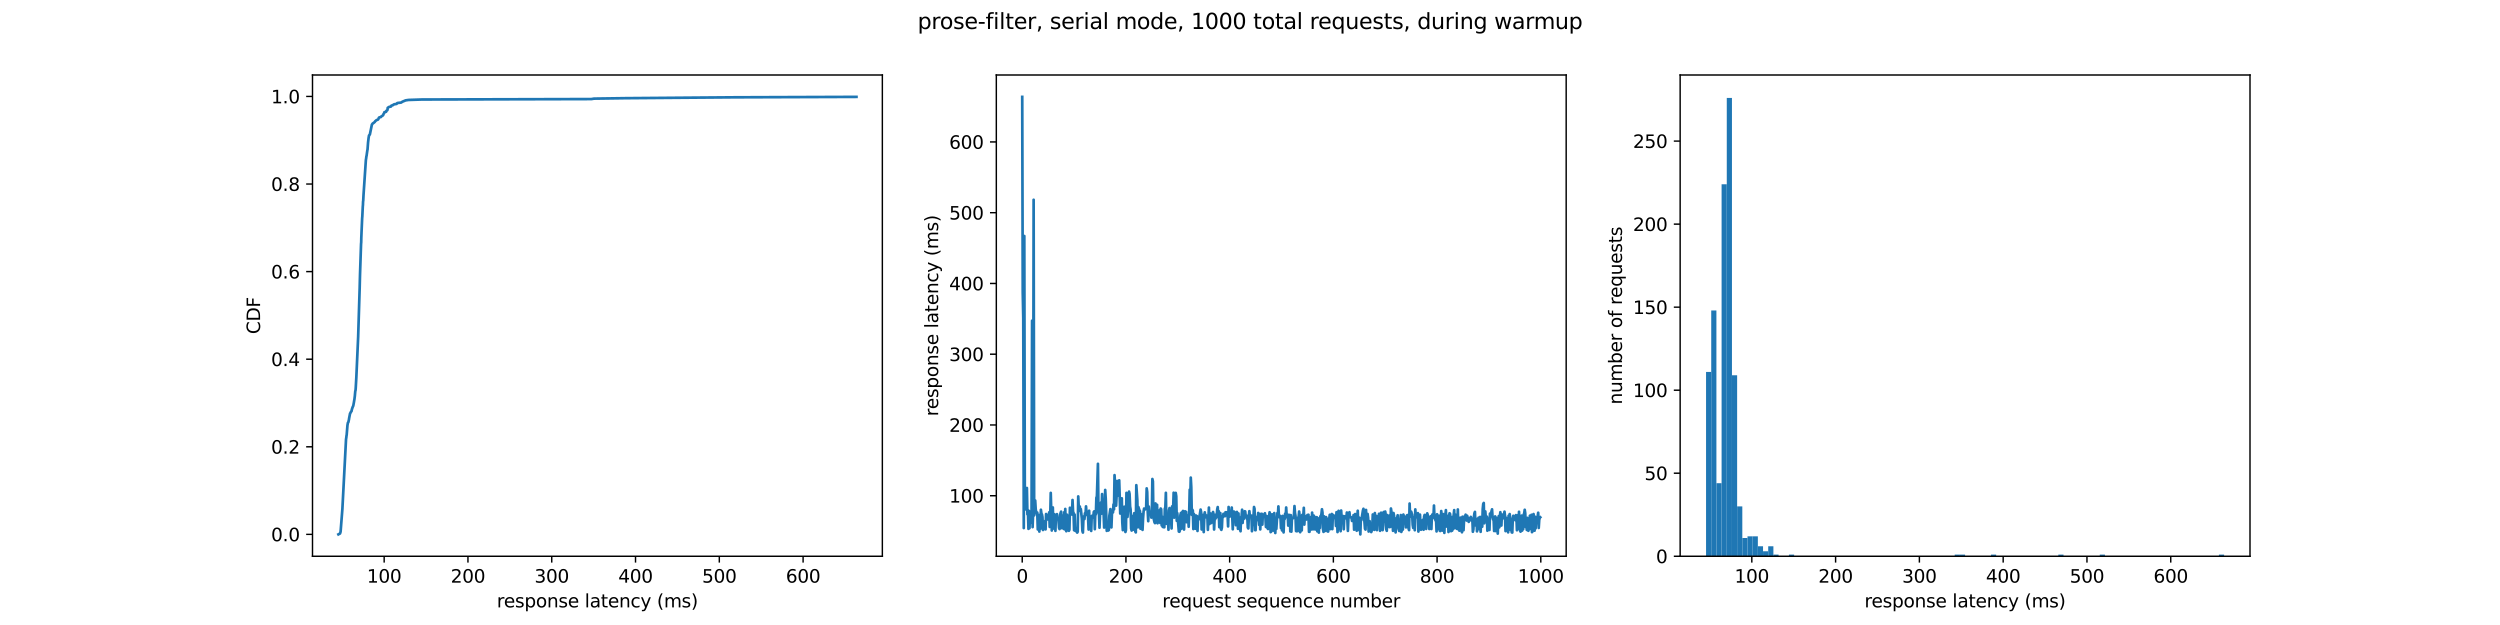 <?xml version="1.0" encoding="utf-8" standalone="no"?>
<!DOCTYPE svg PUBLIC "-//W3C//DTD SVG 1.1//EN"
  "http://www.w3.org/Graphics/SVG/1.1/DTD/svg11.dtd">
<svg xmlns:xlink="http://www.w3.org/1999/xlink" width="1382.4pt" height="345.6pt" viewBox="0 0 1382.4 345.6" xmlns="http://www.w3.org/2000/svg" version="1.1">
 <defs>
  <style type="text/css">*{stroke-linejoin: round; stroke-linecap: butt}</style>
 </defs>
 <g id="figure_1">
  <g id="patch_1">
   <path d="M 0 345.6 
L 1382.4 345.6 
L 1382.4 0 
L 0 0 
z
" style="fill: #ffffff"/>
  </g>
  <g id="axes_1">
   <g id="patch_2">
    <path d="M 172.8 307.584 
L 487.906 307.584 
L 487.906 41.472 
L 172.8 41.472 
z
" style="fill: #ffffff"/>
   </g>
   <g id="matplotlib.axis_1">
    <g id="xtick_1">
     <g id="line2d_1">
      <defs>
       <path id="m6dbe62f22e" d="M 0 0 
L 0 3.5 
" style="stroke: #000000; stroke-width: 0.8"/>
      </defs>
      <g>
       <use xlink:href="#m6dbe62f22e" x="212.428" y="307.584" style="stroke: #000000; stroke-width: 0.8"/>
      </g>
     </g>
     <g id="text_1">
      <!-- 100 -->
      <g transform="translate(202.884 322.182) scale(0.1 -0.1)">
       <defs>
        <path id="DejaVuSans-31" d="M 794 531 
L 1825 531 
L 1825 4091 
L 703 3866 
L 703 4441 
L 1819 4666 
L 2450 4666 
L 2450 531 
L 3481 531 
L 3481 0 
L 794 0 
L 794 531 
z
" transform="scale(0.016)"/>
        <path id="DejaVuSans-30" d="M 2034 4250 
Q 1547 4250 1301 3770 
Q 1056 3291 1056 2328 
Q 1056 1369 1301 889 
Q 1547 409 2034 409 
Q 2525 409 2770 889 
Q 3016 1369 3016 2328 
Q 3016 3291 2770 3770 
Q 2525 4250 2034 4250 
z
M 2034 4750 
Q 2819 4750 3233 4129 
Q 3647 3509 3647 2328 
Q 3647 1150 3233 529 
Q 2819 -91 2034 -91 
Q 1250 -91 836 529 
Q 422 1150 422 2328 
Q 422 3509 836 4129 
Q 1250 4750 2034 4750 
z
" transform="scale(0.016)"/>
       </defs>
       <use xlink:href="#DejaVuSans-31"/>
       <use xlink:href="#DejaVuSans-30" x="63.623"/>
       <use xlink:href="#DejaVuSans-30" x="127.246"/>
      </g>
     </g>
    </g>
    <g id="xtick_2">
     <g id="line2d_2">
      <g>
       <use xlink:href="#m6dbe62f22e" x="258.758" y="307.584" style="stroke: #000000; stroke-width: 0.8"/>
      </g>
     </g>
     <g id="text_2">
      <!-- 200 -->
      <g transform="translate(249.215 322.182) scale(0.1 -0.1)">
       <defs>
        <path id="DejaVuSans-32" d="M 1228 531 
L 3431 531 
L 3431 0 
L 469 0 
L 469 531 
Q 828 903 1448 1529 
Q 2069 2156 2228 2338 
Q 2531 2678 2651 2914 
Q 2772 3150 2772 3378 
Q 2772 3750 2511 3984 
Q 2250 4219 1831 4219 
Q 1534 4219 1204 4116 
Q 875 4013 500 3803 
L 500 4441 
Q 881 4594 1212 4672 
Q 1544 4750 1819 4750 
Q 2544 4750 2975 4387 
Q 3406 4025 3406 3419 
Q 3406 3131 3298 2873 
Q 3191 2616 2906 2266 
Q 2828 2175 2409 1742 
Q 1991 1309 1228 531 
z
" transform="scale(0.016)"/>
       </defs>
       <use xlink:href="#DejaVuSans-32"/>
       <use xlink:href="#DejaVuSans-30" x="63.623"/>
       <use xlink:href="#DejaVuSans-30" x="127.246"/>
      </g>
     </g>
    </g>
    <g id="xtick_3">
     <g id="line2d_3">
      <g>
       <use xlink:href="#m6dbe62f22e" x="305.089" y="307.584" style="stroke: #000000; stroke-width: 0.8"/>
      </g>
     </g>
     <g id="text_3">
      <!-- 300 -->
      <g transform="translate(295.545 322.182) scale(0.1 -0.1)">
       <defs>
        <path id="DejaVuSans-33" d="M 2597 2516 
Q 3050 2419 3304 2112 
Q 3559 1806 3559 1356 
Q 3559 666 3084 287 
Q 2609 -91 1734 -91 
Q 1441 -91 1130 -33 
Q 819 25 488 141 
L 488 750 
Q 750 597 1062 519 
Q 1375 441 1716 441 
Q 2309 441 2620 675 
Q 2931 909 2931 1356 
Q 2931 1769 2642 2001 
Q 2353 2234 1838 2234 
L 1294 2234 
L 1294 2753 
L 1863 2753 
Q 2328 2753 2575 2939 
Q 2822 3125 2822 3475 
Q 2822 3834 2567 4026 
Q 2313 4219 1838 4219 
Q 1578 4219 1281 4162 
Q 984 4106 628 3988 
L 628 4550 
Q 988 4650 1302 4700 
Q 1616 4750 1894 4750 
Q 2613 4750 3031 4423 
Q 3450 4097 3450 3541 
Q 3450 3153 3228 2886 
Q 3006 2619 2597 2516 
z
" transform="scale(0.016)"/>
       </defs>
       <use xlink:href="#DejaVuSans-33"/>
       <use xlink:href="#DejaVuSans-30" x="63.623"/>
       <use xlink:href="#DejaVuSans-30" x="127.246"/>
      </g>
     </g>
    </g>
    <g id="xtick_4">
     <g id="line2d_4">
      <g>
       <use xlink:href="#m6dbe62f22e" x="351.419" y="307.584" style="stroke: #000000; stroke-width: 0.8"/>
      </g>
     </g>
     <g id="text_4">
      <!-- 400 -->
      <g transform="translate(341.876 322.182) scale(0.1 -0.1)">
       <defs>
        <path id="DejaVuSans-34" d="M 2419 4116 
L 825 1625 
L 2419 1625 
L 2419 4116 
z
M 2253 4666 
L 3047 4666 
L 3047 1625 
L 3713 1625 
L 3713 1100 
L 3047 1100 
L 3047 0 
L 2419 0 
L 2419 1100 
L 313 1100 
L 313 1709 
L 2253 4666 
z
" transform="scale(0.016)"/>
       </defs>
       <use xlink:href="#DejaVuSans-34"/>
       <use xlink:href="#DejaVuSans-30" x="63.623"/>
       <use xlink:href="#DejaVuSans-30" x="127.246"/>
      </g>
     </g>
    </g>
    <g id="xtick_5">
     <g id="line2d_5">
      <g>
       <use xlink:href="#m6dbe62f22e" x="397.75" y="307.584" style="stroke: #000000; stroke-width: 0.8"/>
      </g>
     </g>
     <g id="text_5">
      <!-- 500 -->
      <g transform="translate(388.206 322.182) scale(0.1 -0.1)">
       <defs>
        <path id="DejaVuSans-35" d="M 691 4666 
L 3169 4666 
L 3169 4134 
L 1269 4134 
L 1269 2991 
Q 1406 3038 1543 3061 
Q 1681 3084 1819 3084 
Q 2600 3084 3056 2656 
Q 3513 2228 3513 1497 
Q 3513 744 3044 326 
Q 2575 -91 1722 -91 
Q 1428 -91 1123 -41 
Q 819 9 494 109 
L 494 744 
Q 775 591 1075 516 
Q 1375 441 1709 441 
Q 2250 441 2565 725 
Q 2881 1009 2881 1497 
Q 2881 1984 2565 2268 
Q 2250 2553 1709 2553 
Q 1456 2553 1204 2497 
Q 953 2441 691 2322 
L 691 4666 
z
" transform="scale(0.016)"/>
       </defs>
       <use xlink:href="#DejaVuSans-35"/>
       <use xlink:href="#DejaVuSans-30" x="63.623"/>
       <use xlink:href="#DejaVuSans-30" x="127.246"/>
      </g>
     </g>
    </g>
    <g id="xtick_6">
     <g id="line2d_6">
      <g>
       <use xlink:href="#m6dbe62f22e" x="444.08" y="307.584" style="stroke: #000000; stroke-width: 0.8"/>
      </g>
     </g>
     <g id="text_6">
      <!-- 600 -->
      <g transform="translate(434.536 322.182) scale(0.1 -0.1)">
       <defs>
        <path id="DejaVuSans-36" d="M 2113 2584 
Q 1688 2584 1439 2293 
Q 1191 2003 1191 1497 
Q 1191 994 1439 701 
Q 1688 409 2113 409 
Q 2538 409 2786 701 
Q 3034 994 3034 1497 
Q 3034 2003 2786 2293 
Q 2538 2584 2113 2584 
z
M 3366 4563 
L 3366 3988 
Q 3128 4100 2886 4159 
Q 2644 4219 2406 4219 
Q 1781 4219 1451 3797 
Q 1122 3375 1075 2522 
Q 1259 2794 1537 2939 
Q 1816 3084 2150 3084 
Q 2853 3084 3261 2657 
Q 3669 2231 3669 1497 
Q 3669 778 3244 343 
Q 2819 -91 2113 -91 
Q 1303 -91 875 529 
Q 447 1150 447 2328 
Q 447 3434 972 4092 
Q 1497 4750 2381 4750 
Q 2619 4750 2861 4703 
Q 3103 4656 3366 4563 
z
" transform="scale(0.016)"/>
       </defs>
       <use xlink:href="#DejaVuSans-36"/>
       <use xlink:href="#DejaVuSans-30" x="63.623"/>
       <use xlink:href="#DejaVuSans-30" x="127.246"/>
      </g>
     </g>
    </g>
    <g id="text_7">
     <!-- response latency (ms) -->
     <g transform="translate(274.723 335.861) scale(0.1 -0.1)">
      <defs>
       <path id="DejaVuSans-72" d="M 2631 2963 
Q 2534 3019 2420 3045 
Q 2306 3072 2169 3072 
Q 1681 3072 1420 2755 
Q 1159 2438 1159 1844 
L 1159 0 
L 581 0 
L 581 3500 
L 1159 3500 
L 1159 2956 
Q 1341 3275 1631 3429 
Q 1922 3584 2338 3584 
Q 2397 3584 2469 3576 
Q 2541 3569 2628 3553 
L 2631 2963 
z
" transform="scale(0.016)"/>
       <path id="DejaVuSans-65" d="M 3597 1894 
L 3597 1613 
L 953 1613 
Q 991 1019 1311 708 
Q 1631 397 2203 397 
Q 2534 397 2845 478 
Q 3156 559 3463 722 
L 3463 178 
Q 3153 47 2828 -22 
Q 2503 -91 2169 -91 
Q 1331 -91 842 396 
Q 353 884 353 1716 
Q 353 2575 817 3079 
Q 1281 3584 2069 3584 
Q 2775 3584 3186 3129 
Q 3597 2675 3597 1894 
z
M 3022 2063 
Q 3016 2534 2758 2815 
Q 2500 3097 2075 3097 
Q 1594 3097 1305 2825 
Q 1016 2553 972 2059 
L 3022 2063 
z
" transform="scale(0.016)"/>
       <path id="DejaVuSans-73" d="M 2834 3397 
L 2834 2853 
Q 2591 2978 2328 3040 
Q 2066 3103 1784 3103 
Q 1356 3103 1142 2972 
Q 928 2841 928 2578 
Q 928 2378 1081 2264 
Q 1234 2150 1697 2047 
L 1894 2003 
Q 2506 1872 2764 1633 
Q 3022 1394 3022 966 
Q 3022 478 2636 193 
Q 2250 -91 1575 -91 
Q 1294 -91 989 -36 
Q 684 19 347 128 
L 347 722 
Q 666 556 975 473 
Q 1284 391 1588 391 
Q 1994 391 2212 530 
Q 2431 669 2431 922 
Q 2431 1156 2273 1281 
Q 2116 1406 1581 1522 
L 1381 1569 
Q 847 1681 609 1914 
Q 372 2147 372 2553 
Q 372 3047 722 3315 
Q 1072 3584 1716 3584 
Q 2034 3584 2315 3537 
Q 2597 3491 2834 3397 
z
" transform="scale(0.016)"/>
       <path id="DejaVuSans-70" d="M 1159 525 
L 1159 -1331 
L 581 -1331 
L 581 3500 
L 1159 3500 
L 1159 2969 
Q 1341 3281 1617 3432 
Q 1894 3584 2278 3584 
Q 2916 3584 3314 3078 
Q 3713 2572 3713 1747 
Q 3713 922 3314 415 
Q 2916 -91 2278 -91 
Q 1894 -91 1617 61 
Q 1341 213 1159 525 
z
M 3116 1747 
Q 3116 2381 2855 2742 
Q 2594 3103 2138 3103 
Q 1681 3103 1420 2742 
Q 1159 2381 1159 1747 
Q 1159 1113 1420 752 
Q 1681 391 2138 391 
Q 2594 391 2855 752 
Q 3116 1113 3116 1747 
z
" transform="scale(0.016)"/>
       <path id="DejaVuSans-6f" d="M 1959 3097 
Q 1497 3097 1228 2736 
Q 959 2375 959 1747 
Q 959 1119 1226 758 
Q 1494 397 1959 397 
Q 2419 397 2687 759 
Q 2956 1122 2956 1747 
Q 2956 2369 2687 2733 
Q 2419 3097 1959 3097 
z
M 1959 3584 
Q 2709 3584 3137 3096 
Q 3566 2609 3566 1747 
Q 3566 888 3137 398 
Q 2709 -91 1959 -91 
Q 1206 -91 779 398 
Q 353 888 353 1747 
Q 353 2609 779 3096 
Q 1206 3584 1959 3584 
z
" transform="scale(0.016)"/>
       <path id="DejaVuSans-6e" d="M 3513 2113 
L 3513 0 
L 2938 0 
L 2938 2094 
Q 2938 2591 2744 2837 
Q 2550 3084 2163 3084 
Q 1697 3084 1428 2787 
Q 1159 2491 1159 1978 
L 1159 0 
L 581 0 
L 581 3500 
L 1159 3500 
L 1159 2956 
Q 1366 3272 1645 3428 
Q 1925 3584 2291 3584 
Q 2894 3584 3203 3211 
Q 3513 2838 3513 2113 
z
" transform="scale(0.016)"/>
       <path id="DejaVuSans-20" transform="scale(0.016)"/>
       <path id="DejaVuSans-6c" d="M 603 4863 
L 1178 4863 
L 1178 0 
L 603 0 
L 603 4863 
z
" transform="scale(0.016)"/>
       <path id="DejaVuSans-61" d="M 2194 1759 
Q 1497 1759 1228 1600 
Q 959 1441 959 1056 
Q 959 750 1161 570 
Q 1363 391 1709 391 
Q 2188 391 2477 730 
Q 2766 1069 2766 1631 
L 2766 1759 
L 2194 1759 
z
M 3341 1997 
L 3341 0 
L 2766 0 
L 2766 531 
Q 2569 213 2275 61 
Q 1981 -91 1556 -91 
Q 1019 -91 701 211 
Q 384 513 384 1019 
Q 384 1609 779 1909 
Q 1175 2209 1959 2209 
L 2766 2209 
L 2766 2266 
Q 2766 2663 2505 2880 
Q 2244 3097 1772 3097 
Q 1472 3097 1187 3025 
Q 903 2953 641 2809 
L 641 3341 
Q 956 3463 1253 3523 
Q 1550 3584 1831 3584 
Q 2591 3584 2966 3190 
Q 3341 2797 3341 1997 
z
" transform="scale(0.016)"/>
       <path id="DejaVuSans-74" d="M 1172 4494 
L 1172 3500 
L 2356 3500 
L 2356 3053 
L 1172 3053 
L 1172 1153 
Q 1172 725 1289 603 
Q 1406 481 1766 481 
L 2356 481 
L 2356 0 
L 1766 0 
Q 1100 0 847 248 
Q 594 497 594 1153 
L 594 3053 
L 172 3053 
L 172 3500 
L 594 3500 
L 594 4494 
L 1172 4494 
z
" transform="scale(0.016)"/>
       <path id="DejaVuSans-63" d="M 3122 3366 
L 3122 2828 
Q 2878 2963 2633 3030 
Q 2388 3097 2138 3097 
Q 1578 3097 1268 2742 
Q 959 2388 959 1747 
Q 959 1106 1268 751 
Q 1578 397 2138 397 
Q 2388 397 2633 464 
Q 2878 531 3122 666 
L 3122 134 
Q 2881 22 2623 -34 
Q 2366 -91 2075 -91 
Q 1284 -91 818 406 
Q 353 903 353 1747 
Q 353 2603 823 3093 
Q 1294 3584 2113 3584 
Q 2378 3584 2631 3529 
Q 2884 3475 3122 3366 
z
" transform="scale(0.016)"/>
       <path id="DejaVuSans-79" d="M 2059 -325 
Q 1816 -950 1584 -1140 
Q 1353 -1331 966 -1331 
L 506 -1331 
L 506 -850 
L 844 -850 
Q 1081 -850 1212 -737 
Q 1344 -625 1503 -206 
L 1606 56 
L 191 3500 
L 800 3500 
L 1894 763 
L 2988 3500 
L 3597 3500 
L 2059 -325 
z
" transform="scale(0.016)"/>
       <path id="DejaVuSans-28" d="M 1984 4856 
Q 1566 4138 1362 3434 
Q 1159 2731 1159 2009 
Q 1159 1288 1364 580 
Q 1569 -128 1984 -844 
L 1484 -844 
Q 1016 -109 783 600 
Q 550 1309 550 2009 
Q 550 2706 781 3412 
Q 1013 4119 1484 4856 
L 1984 4856 
z
" transform="scale(0.016)"/>
       <path id="DejaVuSans-6d" d="M 3328 2828 
Q 3544 3216 3844 3400 
Q 4144 3584 4550 3584 
Q 5097 3584 5394 3201 
Q 5691 2819 5691 2113 
L 5691 0 
L 5113 0 
L 5113 2094 
Q 5113 2597 4934 2840 
Q 4756 3084 4391 3084 
Q 3944 3084 3684 2787 
Q 3425 2491 3425 1978 
L 3425 0 
L 2847 0 
L 2847 2094 
Q 2847 2600 2669 2842 
Q 2491 3084 2119 3084 
Q 1678 3084 1418 2786 
Q 1159 2488 1159 1978 
L 1159 0 
L 581 0 
L 581 3500 
L 1159 3500 
L 1159 2956 
Q 1356 3278 1631 3431 
Q 1906 3584 2284 3584 
Q 2666 3584 2933 3390 
Q 3200 3197 3328 2828 
z
" transform="scale(0.016)"/>
       <path id="DejaVuSans-29" d="M 513 4856 
L 1013 4856 
Q 1481 4119 1714 3412 
Q 1947 2706 1947 2009 
Q 1947 1309 1714 600 
Q 1481 -109 1013 -844 
L 513 -844 
Q 928 -128 1133 580 
Q 1338 1288 1338 2009 
Q 1338 2731 1133 3434 
Q 928 4138 513 4856 
z
" transform="scale(0.016)"/>
      </defs>
      <use xlink:href="#DejaVuSans-72"/>
      <use xlink:href="#DejaVuSans-65" x="38.863"/>
      <use xlink:href="#DejaVuSans-73" x="100.387"/>
      <use xlink:href="#DejaVuSans-70" x="152.486"/>
      <use xlink:href="#DejaVuSans-6f" x="215.963"/>
      <use xlink:href="#DejaVuSans-6e" x="277.145"/>
      <use xlink:href="#DejaVuSans-73" x="340.523"/>
      <use xlink:href="#DejaVuSans-65" x="392.623"/>
      <use xlink:href="#DejaVuSans-20" x="454.146"/>
      <use xlink:href="#DejaVuSans-6c" x="485.934"/>
      <use xlink:href="#DejaVuSans-61" x="513.717"/>
      <use xlink:href="#DejaVuSans-74" x="574.996"/>
      <use xlink:href="#DejaVuSans-65" x="614.205"/>
      <use xlink:href="#DejaVuSans-6e" x="675.729"/>
      <use xlink:href="#DejaVuSans-63" x="739.107"/>
      <use xlink:href="#DejaVuSans-79" x="794.088"/>
      <use xlink:href="#DejaVuSans-20" x="853.268"/>
      <use xlink:href="#DejaVuSans-28" x="885.055"/>
      <use xlink:href="#DejaVuSans-6d" x="924.068"/>
      <use xlink:href="#DejaVuSans-73" x="1021.48"/>
      <use xlink:href="#DejaVuSans-29" x="1073.58"/>
     </g>
    </g>
   </g>
   <g id="matplotlib.axis_2">
    <g id="ytick_1">
     <g id="line2d_7">
      <defs>
       <path id="m1b46ac4607" d="M 0 0 
L -3.5 0 
" style="stroke: #000000; stroke-width: 0.8"/>
      </defs>
      <g>
       <use xlink:href="#m1b46ac4607" x="172.8" y="295.488" style="stroke: #000000; stroke-width: 0.8"/>
      </g>
     </g>
     <g id="text_8">
      <!-- 0.0 -->
      <g transform="translate(149.897 299.287) scale(0.1 -0.1)">
       <defs>
        <path id="DejaVuSans-2e" d="M 684 794 
L 1344 794 
L 1344 0 
L 684 0 
L 684 794 
z
" transform="scale(0.016)"/>
       </defs>
       <use xlink:href="#DejaVuSans-30"/>
       <use xlink:href="#DejaVuSans-2e" x="63.623"/>
       <use xlink:href="#DejaVuSans-30" x="95.41"/>
      </g>
     </g>
    </g>
    <g id="ytick_2">
     <g id="line2d_8">
      <g>
       <use xlink:href="#m1b46ac4607" x="172.8" y="247.056" style="stroke: #000000; stroke-width: 0.8"/>
      </g>
     </g>
     <g id="text_9">
      <!-- 0.2 -->
      <g transform="translate(149.897 250.855) scale(0.1 -0.1)">
       <use xlink:href="#DejaVuSans-30"/>
       <use xlink:href="#DejaVuSans-2e" x="63.623"/>
       <use xlink:href="#DejaVuSans-32" x="95.41"/>
      </g>
     </g>
    </g>
    <g id="ytick_3">
     <g id="line2d_9">
      <g>
       <use xlink:href="#m1b46ac4607" x="172.8" y="198.623" style="stroke: #000000; stroke-width: 0.8"/>
      </g>
     </g>
     <g id="text_10">
      <!-- 0.4 -->
      <g transform="translate(149.897 202.422) scale(0.1 -0.1)">
       <use xlink:href="#DejaVuSans-30"/>
       <use xlink:href="#DejaVuSans-2e" x="63.623"/>
       <use xlink:href="#DejaVuSans-34" x="95.41"/>
      </g>
     </g>
    </g>
    <g id="ytick_4">
     <g id="line2d_10">
      <g>
       <use xlink:href="#m1b46ac4607" x="172.8" y="150.191" style="stroke: #000000; stroke-width: 0.8"/>
      </g>
     </g>
     <g id="text_11">
      <!-- 0.6 -->
      <g transform="translate(149.897 153.99) scale(0.1 -0.1)">
       <use xlink:href="#DejaVuSans-30"/>
       <use xlink:href="#DejaVuSans-2e" x="63.623"/>
       <use xlink:href="#DejaVuSans-36" x="95.41"/>
      </g>
     </g>
    </g>
    <g id="ytick_5">
     <g id="line2d_11">
      <g>
       <use xlink:href="#m1b46ac4607" x="172.8" y="101.758" style="stroke: #000000; stroke-width: 0.8"/>
      </g>
     </g>
     <g id="text_12">
      <!-- 0.8 -->
      <g transform="translate(149.897 105.557) scale(0.1 -0.1)">
       <defs>
        <path id="DejaVuSans-38" d="M 2034 2216 
Q 1584 2216 1326 1975 
Q 1069 1734 1069 1313 
Q 1069 891 1326 650 
Q 1584 409 2034 409 
Q 2484 409 2743 651 
Q 3003 894 3003 1313 
Q 3003 1734 2745 1975 
Q 2488 2216 2034 2216 
z
M 1403 2484 
Q 997 2584 770 2862 
Q 544 3141 544 3541 
Q 544 4100 942 4425 
Q 1341 4750 2034 4750 
Q 2731 4750 3128 4425 
Q 3525 4100 3525 3541 
Q 3525 3141 3298 2862 
Q 3072 2584 2669 2484 
Q 3125 2378 3379 2068 
Q 3634 1759 3634 1313 
Q 3634 634 3220 271 
Q 2806 -91 2034 -91 
Q 1263 -91 848 271 
Q 434 634 434 1313 
Q 434 1759 690 2068 
Q 947 2378 1403 2484 
z
M 1172 3481 
Q 1172 3119 1398 2916 
Q 1625 2713 2034 2713 
Q 2441 2713 2670 2916 
Q 2900 3119 2900 3481 
Q 2900 3844 2670 4047 
Q 2441 4250 2034 4250 
Q 1625 4250 1398 4047 
Q 1172 3844 1172 3481 
z
" transform="scale(0.016)"/>
       </defs>
       <use xlink:href="#DejaVuSans-30"/>
       <use xlink:href="#DejaVuSans-2e" x="63.623"/>
       <use xlink:href="#DejaVuSans-38" x="95.41"/>
      </g>
     </g>
    </g>
    <g id="ytick_6">
     <g id="line2d_12">
      <g>
       <use xlink:href="#m1b46ac4607" x="172.8" y="53.326" style="stroke: #000000; stroke-width: 0.8"/>
      </g>
     </g>
     <g id="text_13">
      <!-- 1.0 -->
      <g transform="translate(149.897 57.125) scale(0.1 -0.1)">
       <use xlink:href="#DejaVuSans-31"/>
       <use xlink:href="#DejaVuSans-2e" x="63.623"/>
       <use xlink:href="#DejaVuSans-30" x="95.41"/>
      </g>
     </g>
    </g>
    <g id="text_14">
     <!-- CDF -->
     <g transform="translate(143.817 184.745) rotate(-90) scale(0.1 -0.1)">
      <defs>
       <path id="DejaVuSans-43" d="M 4122 4306 
L 4122 3641 
Q 3803 3938 3442 4084 
Q 3081 4231 2675 4231 
Q 1875 4231 1450 3742 
Q 1025 3253 1025 2328 
Q 1025 1406 1450 917 
Q 1875 428 2675 428 
Q 3081 428 3442 575 
Q 3803 722 4122 1019 
L 4122 359 
Q 3791 134 3420 21 
Q 3050 -91 2638 -91 
Q 1578 -91 968 557 
Q 359 1206 359 2328 
Q 359 3453 968 4101 
Q 1578 4750 2638 4750 
Q 3056 4750 3426 4639 
Q 3797 4528 4122 4306 
z
" transform="scale(0.016)"/>
       <path id="DejaVuSans-44" d="M 1259 4147 
L 1259 519 
L 2022 519 
Q 2988 519 3436 956 
Q 3884 1394 3884 2338 
Q 3884 3275 3436 3711 
Q 2988 4147 2022 4147 
L 1259 4147 
z
M 628 4666 
L 1925 4666 
Q 3281 4666 3915 4102 
Q 4550 3538 4550 2338 
Q 4550 1131 3912 565 
Q 3275 0 1925 0 
L 628 0 
L 628 4666 
z
" transform="scale(0.016)"/>
       <path id="DejaVuSans-46" d="M 628 4666 
L 3309 4666 
L 3309 4134 
L 1259 4134 
L 1259 2759 
L 3109 2759 
L 3109 2228 
L 1259 2228 
L 1259 0 
L 628 0 
L 628 4666 
z
" transform="scale(0.016)"/>
      </defs>
      <use xlink:href="#DejaVuSans-43"/>
      <use xlink:href="#DejaVuSans-44" x="69.824"/>
      <use xlink:href="#DejaVuSans-46" x="146.826"/>
     </g>
    </g>
   </g>
   <g id="line2d_13">
    <path d="M 187.123 295.488 
L 188.022 295.004 
L 188.324 294.035 
L 188.429 292.824 
L 189.326 281.443 
L 191.338 242.939 
L 191.521 241.728 
L 191.586 241.002 
L 191.696 240.517 
L 192.129 235.19 
L 192.372 233.737 
L 192.619 233.494 
L 192.942 232.042 
L 193.047 231.315 
L 193.559 228.651 
L 193.88 228.167 
L 194.061 227.683 
L 194.383 227.44 
L 194.495 226.714 
L 194.637 226.23 
L 194.744 225.745 
L 194.911 225.503 
L 194.932 225.261 
L 195.281 224.534 
L 195.405 224.05 
L 195.675 222.597 
L 195.996 220.66 
L 196.212 218.965 
L 196.382 217.027 
L 196.455 216.301 
L 196.595 215.817 
L 196.699 214.606 
L 197.032 208.794 
L 198.046 186.273 
L 198.833 160.846 
L 198.882 159.393 
L 198.994 154.792 
L 199.081 151.644 
L 199.645 134.934 
L 199.731 133.966 
L 199.783 131.544 
L 199.893 128.88 
L 200.138 123.311 
L 200.255 120.647 
L 200.33 119.92 
L 200.613 114.109 
L 200.688 113.382 
L 200.764 111.445 
L 200.849 110.96 
L 200.997 108.054 
L 202.316 88.439 
L 202.443 87.713 
L 202.594 86.502 
L 202.724 86.018 
L 202.848 85.049 
L 202.986 84.08 
L 203.13 83.112 
L 203.236 82.627 
L 203.524 78.753 
L 203.668 77.542 
L 203.81 76.331 
L 204.058 74.878 
L 204.51 74.394 
L 205.659 68.824 
L 205.939 68.582 
L 205.999 68.34 
L 206.727 67.856 
L 207.299 67.371 
L 207.371 67.129 
L 208.235 66.403 
L 208.995 66.16 
L 209.311 65.676 
L 209.467 65.192 
L 209.644 64.95 
L 210.629 64.707 
L 210.739 64.465 
L 211.83 63.739 
L 212.009 63.254 
L 212.073 63.012 
L 212.433 62.528 
L 212.554 62.044 
L 213.503 61.802 
L 213.592 61.317 
L 214.041 61.075 
L 214.249 60.833 
L 214.396 59.622 
L 215.132 59.138 
L 216.208 58.896 
L 216.241 58.653 
L 216.395 58.411 
L 217.243 58.169 
L 217.496 57.927 
L 217.933 57.685 
L 219.339 57.443 
L 219.412 57.2 
L 219.782 56.958 
L 221.809 56.716 
L 222.527 56.232 
L 224.285 55.505 
L 225.908 55.263 
L 233.318 55.021 
L 327.019 54.779 
L 328.46 54.537 
L 345.685 54.294 
L 406.212 53.81 
L 473.583 53.568 
L 473.583 53.568 
" clip-path="url(#p72c39e17d5)" style="fill: none; stroke: #1f77b4; stroke-width: 1.5; stroke-linecap: square"/>
   </g>
   <g id="patch_3">
    <path d="M 172.8 307.584 
L 172.8 41.472 
" style="fill: none; stroke: #000000; stroke-width: 0.8; stroke-linejoin: miter; stroke-linecap: square"/>
   </g>
   <g id="patch_4">
    <path d="M 487.906 307.584 
L 487.906 41.472 
" style="fill: none; stroke: #000000; stroke-width: 0.8; stroke-linejoin: miter; stroke-linecap: square"/>
   </g>
   <g id="patch_5">
    <path d="M 172.8 307.584 
L 487.906 307.584 
" style="fill: none; stroke: #000000; stroke-width: 0.8; stroke-linejoin: miter; stroke-linecap: square"/>
   </g>
   <g id="patch_6">
    <path d="M 172.8 41.472 
L 487.906 41.472 
" style="fill: none; stroke: #000000; stroke-width: 0.8; stroke-linejoin: miter; stroke-linecap: square"/>
   </g>
  </g>
  <g id="axes_2">
   <g id="patch_7">
    <path d="M 550.927 307.584 
L 866.033 307.584 
L 866.033 41.472 
L 550.927 41.472 
z
" style="fill: #ffffff"/>
   </g>
   <g id="matplotlib.axis_3">
    <g id="xtick_7">
     <g id="line2d_14">
      <g>
       <use xlink:href="#m6dbe62f22e" x="565.25" y="307.584" style="stroke: #000000; stroke-width: 0.8"/>
      </g>
     </g>
     <g id="text_15">
      <!-- 0 -->
      <g transform="translate(562.069 322.182) scale(0.1 -0.1)">
       <use xlink:href="#DejaVuSans-30"/>
      </g>
     </g>
    </g>
    <g id="xtick_8">
     <g id="line2d_15">
      <g>
       <use xlink:href="#m6dbe62f22e" x="622.599" y="307.584" style="stroke: #000000; stroke-width: 0.8"/>
      </g>
     </g>
     <g id="text_16">
      <!-- 200 -->
      <g transform="translate(613.056 322.182) scale(0.1 -0.1)">
       <use xlink:href="#DejaVuSans-32"/>
       <use xlink:href="#DejaVuSans-30" x="63.623"/>
       <use xlink:href="#DejaVuSans-30" x="127.246"/>
      </g>
     </g>
    </g>
    <g id="xtick_9">
     <g id="line2d_16">
      <g>
       <use xlink:href="#m6dbe62f22e" x="679.949" y="307.584" style="stroke: #000000; stroke-width: 0.8"/>
      </g>
     </g>
     <g id="text_17">
      <!-- 400 -->
      <g transform="translate(670.405 322.182) scale(0.1 -0.1)">
       <use xlink:href="#DejaVuSans-34"/>
       <use xlink:href="#DejaVuSans-30" x="63.623"/>
       <use xlink:href="#DejaVuSans-30" x="127.246"/>
      </g>
     </g>
    </g>
    <g id="xtick_10">
     <g id="line2d_17">
      <g>
       <use xlink:href="#m6dbe62f22e" x="737.298" y="307.584" style="stroke: #000000; stroke-width: 0.8"/>
      </g>
     </g>
     <g id="text_18">
      <!-- 600 -->
      <g transform="translate(727.754 322.182) scale(0.1 -0.1)">
       <use xlink:href="#DejaVuSans-36"/>
       <use xlink:href="#DejaVuSans-30" x="63.623"/>
       <use xlink:href="#DejaVuSans-30" x="127.246"/>
      </g>
     </g>
    </g>
    <g id="xtick_11">
     <g id="line2d_18">
      <g>
       <use xlink:href="#m6dbe62f22e" x="794.647" y="307.584" style="stroke: #000000; stroke-width: 0.8"/>
      </g>
     </g>
     <g id="text_19">
      <!-- 800 -->
      <g transform="translate(785.104 322.182) scale(0.1 -0.1)">
       <use xlink:href="#DejaVuSans-38"/>
       <use xlink:href="#DejaVuSans-30" x="63.623"/>
       <use xlink:href="#DejaVuSans-30" x="127.246"/>
      </g>
     </g>
    </g>
    <g id="xtick_12">
     <g id="line2d_19">
      <g>
       <use xlink:href="#m6dbe62f22e" x="851.997" y="307.584" style="stroke: #000000; stroke-width: 0.8"/>
      </g>
     </g>
     <g id="text_20">
      <!-- 1000 -->
      <g transform="translate(839.272 322.182) scale(0.1 -0.1)">
       <use xlink:href="#DejaVuSans-31"/>
       <use xlink:href="#DejaVuSans-30" x="63.623"/>
       <use xlink:href="#DejaVuSans-30" x="127.246"/>
       <use xlink:href="#DejaVuSans-30" x="190.869"/>
      </g>
     </g>
    </g>
    <g id="text_21">
     <!-- request sequence number -->
     <g transform="translate(642.689 335.861) scale(0.1 -0.1)">
      <defs>
       <path id="DejaVuSans-71" d="M 947 1747 
Q 947 1113 1208 752 
Q 1469 391 1925 391 
Q 2381 391 2643 752 
Q 2906 1113 2906 1747 
Q 2906 2381 2643 2742 
Q 2381 3103 1925 3103 
Q 1469 3103 1208 2742 
Q 947 2381 947 1747 
z
M 2906 525 
Q 2725 213 2448 61 
Q 2172 -91 1784 -91 
Q 1150 -91 751 415 
Q 353 922 353 1747 
Q 353 2572 751 3078 
Q 1150 3584 1784 3584 
Q 2172 3584 2448 3432 
Q 2725 3281 2906 2969 
L 2906 3500 
L 3481 3500 
L 3481 -1331 
L 2906 -1331 
L 2906 525 
z
" transform="scale(0.016)"/>
       <path id="DejaVuSans-75" d="M 544 1381 
L 544 3500 
L 1119 3500 
L 1119 1403 
Q 1119 906 1312 657 
Q 1506 409 1894 409 
Q 2359 409 2629 706 
Q 2900 1003 2900 1516 
L 2900 3500 
L 3475 3500 
L 3475 0 
L 2900 0 
L 2900 538 
Q 2691 219 2414 64 
Q 2138 -91 1772 -91 
Q 1169 -91 856 284 
Q 544 659 544 1381 
z
M 1991 3584 
L 1991 3584 
z
" transform="scale(0.016)"/>
       <path id="DejaVuSans-62" d="M 3116 1747 
Q 3116 2381 2855 2742 
Q 2594 3103 2138 3103 
Q 1681 3103 1420 2742 
Q 1159 2381 1159 1747 
Q 1159 1113 1420 752 
Q 1681 391 2138 391 
Q 2594 391 2855 752 
Q 3116 1113 3116 1747 
z
M 1159 2969 
Q 1341 3281 1617 3432 
Q 1894 3584 2278 3584 
Q 2916 3584 3314 3078 
Q 3713 2572 3713 1747 
Q 3713 922 3314 415 
Q 2916 -91 2278 -91 
Q 1894 -91 1617 61 
Q 1341 213 1159 525 
L 1159 0 
L 581 0 
L 581 4863 
L 1159 4863 
L 1159 2969 
z
" transform="scale(0.016)"/>
      </defs>
      <use xlink:href="#DejaVuSans-72"/>
      <use xlink:href="#DejaVuSans-65" x="38.863"/>
      <use xlink:href="#DejaVuSans-71" x="100.387"/>
      <use xlink:href="#DejaVuSans-75" x="163.863"/>
      <use xlink:href="#DejaVuSans-65" x="227.242"/>
      <use xlink:href="#DejaVuSans-73" x="288.766"/>
      <use xlink:href="#DejaVuSans-74" x="340.865"/>
      <use xlink:href="#DejaVuSans-20" x="380.074"/>
      <use xlink:href="#DejaVuSans-73" x="411.861"/>
      <use xlink:href="#DejaVuSans-65" x="463.961"/>
      <use xlink:href="#DejaVuSans-71" x="525.484"/>
      <use xlink:href="#DejaVuSans-75" x="588.961"/>
      <use xlink:href="#DejaVuSans-65" x="652.34"/>
      <use xlink:href="#DejaVuSans-6e" x="713.863"/>
      <use xlink:href="#DejaVuSans-63" x="777.242"/>
      <use xlink:href="#DejaVuSans-65" x="832.223"/>
      <use xlink:href="#DejaVuSans-20" x="893.746"/>
      <use xlink:href="#DejaVuSans-6e" x="925.533"/>
      <use xlink:href="#DejaVuSans-75" x="988.912"/>
      <use xlink:href="#DejaVuSans-6d" x="1052.291"/>
      <use xlink:href="#DejaVuSans-62" x="1149.703"/>
      <use xlink:href="#DejaVuSans-65" x="1213.18"/>
      <use xlink:href="#DejaVuSans-72" x="1274.703"/>
     </g>
    </g>
   </g>
   <g id="matplotlib.axis_4">
    <g id="ytick_7">
     <g id="line2d_20">
      <g>
       <use xlink:href="#m1b46ac4607" x="550.927" y="274.118" style="stroke: #000000; stroke-width: 0.8"/>
      </g>
     </g>
     <g id="text_22">
      <!-- 100 -->
      <g transform="translate(524.84 277.917) scale(0.1 -0.1)">
       <use xlink:href="#DejaVuSans-31"/>
       <use xlink:href="#DejaVuSans-30" x="63.623"/>
       <use xlink:href="#DejaVuSans-30" x="127.246"/>
      </g>
     </g>
    </g>
    <g id="ytick_8">
     <g id="line2d_21">
      <g>
       <use xlink:href="#m1b46ac4607" x="550.927" y="234.991" style="stroke: #000000; stroke-width: 0.8"/>
      </g>
     </g>
     <g id="text_23">
      <!-- 200 -->
      <g transform="translate(524.84 238.79) scale(0.1 -0.1)">
       <use xlink:href="#DejaVuSans-32"/>
       <use xlink:href="#DejaVuSans-30" x="63.623"/>
       <use xlink:href="#DejaVuSans-30" x="127.246"/>
      </g>
     </g>
    </g>
    <g id="ytick_9">
     <g id="line2d_22">
      <g>
       <use xlink:href="#m1b46ac4607" x="550.927" y="195.864" style="stroke: #000000; stroke-width: 0.8"/>
      </g>
     </g>
     <g id="text_24">
      <!-- 300 -->
      <g transform="translate(524.84 199.663) scale(0.1 -0.1)">
       <use xlink:href="#DejaVuSans-33"/>
       <use xlink:href="#DejaVuSans-30" x="63.623"/>
       <use xlink:href="#DejaVuSans-30" x="127.246"/>
      </g>
     </g>
    </g>
    <g id="ytick_10">
     <g id="line2d_23">
      <g>
       <use xlink:href="#m1b46ac4607" x="550.927" y="156.737" style="stroke: #000000; stroke-width: 0.8"/>
      </g>
     </g>
     <g id="text_25">
      <!-- 400 -->
      <g transform="translate(524.84 160.536) scale(0.1 -0.1)">
       <use xlink:href="#DejaVuSans-34"/>
       <use xlink:href="#DejaVuSans-30" x="63.623"/>
       <use xlink:href="#DejaVuSans-30" x="127.246"/>
      </g>
     </g>
    </g>
    <g id="ytick_11">
     <g id="line2d_24">
      <g>
       <use xlink:href="#m1b46ac4607" x="550.927" y="117.61" style="stroke: #000000; stroke-width: 0.8"/>
      </g>
     </g>
     <g id="text_26">
      <!-- 500 -->
      <g transform="translate(524.84 121.409) scale(0.1 -0.1)">
       <use xlink:href="#DejaVuSans-35"/>
       <use xlink:href="#DejaVuSans-30" x="63.623"/>
       <use xlink:href="#DejaVuSans-30" x="127.246"/>
      </g>
     </g>
    </g>
    <g id="ytick_12">
     <g id="line2d_25">
      <g>
       <use xlink:href="#m1b46ac4607" x="550.927" y="78.483" style="stroke: #000000; stroke-width: 0.8"/>
      </g>
     </g>
     <g id="text_27">
      <!-- 600 -->
      <g transform="translate(524.84 82.283) scale(0.1 -0.1)">
       <use xlink:href="#DejaVuSans-36"/>
       <use xlink:href="#DejaVuSans-30" x="63.623"/>
       <use xlink:href="#DejaVuSans-30" x="127.246"/>
      </g>
     </g>
    </g>
    <g id="text_28">
     <!-- response latency (ms) -->
     <g transform="translate(518.76 230.158) rotate(-90) scale(0.1 -0.1)">
      <use xlink:href="#DejaVuSans-72"/>
      <use xlink:href="#DejaVuSans-65" x="38.863"/>
      <use xlink:href="#DejaVuSans-73" x="100.387"/>
      <use xlink:href="#DejaVuSans-70" x="152.486"/>
      <use xlink:href="#DejaVuSans-6f" x="215.963"/>
      <use xlink:href="#DejaVuSans-6e" x="277.145"/>
      <use xlink:href="#DejaVuSans-73" x="340.523"/>
      <use xlink:href="#DejaVuSans-65" x="392.623"/>
      <use xlink:href="#DejaVuSans-20" x="454.146"/>
      <use xlink:href="#DejaVuSans-6c" x="485.934"/>
      <use xlink:href="#DejaVuSans-61" x="513.717"/>
      <use xlink:href="#DejaVuSans-74" x="574.996"/>
      <use xlink:href="#DejaVuSans-65" x="614.205"/>
      <use xlink:href="#DejaVuSans-6e" x="675.729"/>
      <use xlink:href="#DejaVuSans-63" x="739.107"/>
      <use xlink:href="#DejaVuSans-79" x="794.088"/>
      <use xlink:href="#DejaVuSans-20" x="853.268"/>
      <use xlink:href="#DejaVuSans-28" x="885.055"/>
      <use xlink:href="#DejaVuSans-6d" x="924.068"/>
      <use xlink:href="#DejaVuSans-73" x="1021.48"/>
      <use xlink:href="#DejaVuSans-29" x="1073.58"/>
     </g>
    </g>
   </g>
   <g id="line2d_26">
    <path d="M 565.25 53.568 
L 565.537 161.58 
L 565.824 176.127 
L 566.11 291.997 
L 566.397 130.502 
L 566.684 277.658 
L 566.971 272.755 
L 567.544 281.828 
L 567.831 269.837 
L 568.118 284.398 
L 568.404 282.118 
L 568.691 292.424 
L 568.978 282.512 
L 569.265 292.035 
L 569.551 284.484 
L 569.838 284.334 
L 570.125 289.052 
L 570.411 284.227 
L 570.698 177.343 
L 570.985 291.482 
L 571.272 283.392 
L 571.558 110.464 
L 571.845 284.989 
L 572.132 283.826 
L 572.419 276.75 
L 572.705 281.584 
L 572.992 283.292 
L 573.566 283.42 
L 573.852 292.755 
L 574.139 289.729 
L 574.426 284.725 
L 574.713 293.93 
L 574.999 286.123 
L 575.286 292.392 
L 575.573 281.87 
L 575.86 284.032 
L 576.146 284.435 
L 576.433 285.911 
L 576.72 293.065 
L 577.293 292.204 
L 577.58 290.574 
L 577.867 288.109 
L 578.154 292.727 
L 578.44 284.234 
L 578.727 284.802 
L 579.014 285.076 
L 579.301 287.252 
L 579.587 285.87 
L 579.874 285.492 
L 580.161 283.298 
L 580.448 291.374 
L 580.734 285.663 
L 581.021 272.554 
L 581.595 293.349 
L 581.881 281.193 
L 582.168 280.602 
L 582.455 292.276 
L 582.742 285.557 
L 583.028 284.335 
L 583.315 285.421 
L 583.602 293.531 
L 583.889 285.103 
L 584.175 285.06 
L 584.462 284.298 
L 584.749 287.163 
L 585.036 286.483 
L 585.322 287.837 
L 585.609 291.882 
L 585.896 292.571 
L 586.183 284.913 
L 586.469 283.664 
L 586.756 282.92 
L 587.043 292.016 
L 587.33 286.024 
L 587.616 285.111 
L 587.903 291.148 
L 588.19 292.472 
L 588.477 283.249 
L 588.763 292.702 
L 589.05 281.432 
L 589.337 292.512 
L 589.624 293.747 
L 589.91 284.56 
L 590.197 285.07 
L 590.484 292.402 
L 591.057 293.518 
L 591.344 292.875 
L 591.631 280.766 
L 592.204 283.124 
L 592.778 284.541 
L 593.064 276.469 
L 593.351 282.943 
L 593.638 283.611 
L 593.925 293.196 
L 594.211 284.518 
L 594.498 293.482 
L 594.785 293.011 
L 595.072 292.121 
L 595.358 294.124 
L 595.645 294.51 
L 595.932 294.04 
L 596.219 274.499 
L 596.505 280.455 
L 596.792 280.647 
L 597.079 280.072 
L 597.366 282.565 
L 597.652 281.504 
L 598.226 286.868 
L 598.513 293.502 
L 598.799 294.474 
L 599.086 286.756 
L 599.373 285.511 
L 599.66 287.005 
L 599.946 283.801 
L 600.233 284.748 
L 600.52 280.005 
L 600.807 283.52 
L 601.093 283.721 
L 601.38 284.314 
L 601.667 286.165 
L 601.954 292.817 
L 602.24 282.422 
L 602.527 292.326 
L 602.814 291.506 
L 603.101 286.376 
L 603.387 293.573 
L 603.674 285.355 
L 603.961 285.16 
L 604.248 285.524 
L 604.534 286.196 
L 604.821 283.062 
L 605.108 282.739 
L 605.395 292.616 
L 605.681 282.669 
L 605.968 284.433 
L 606.255 275.226 
L 606.542 274.471 
L 607.115 256.475 
L 607.402 283.538 
L 607.689 283.602 
L 607.975 291.808 
L 608.262 284.611 
L 608.549 282.781 
L 608.836 277.82 
L 609.122 284.027 
L 609.409 273.21 
L 609.696 281.97 
L 609.983 276.618 
L 610.556 291.719 
L 611.13 270.925 
L 611.416 275.637 
L 611.99 293.534 
L 612.277 291.42 
L 612.563 291.97 
L 612.85 293.349 
L 613.137 293.084 
L 613.423 285.251 
L 613.997 281.515 
L 614.284 290.397 
L 614.57 291.636 
L 614.857 283.969 
L 615.144 283.366 
L 615.431 283.33 
L 615.717 278.932 
L 616.004 281.637 
L 616.291 262.734 
L 616.578 267.907 
L 616.864 270.897 
L 617.151 279.598 
L 617.438 274.236 
L 617.725 265.941 
L 618.011 274.114 
L 618.298 274.012 
L 618.585 268.219 
L 618.872 265.589 
L 619.445 283.968 
L 619.732 280.375 
L 620.019 281.837 
L 620.305 275.544 
L 620.592 288.893 
L 620.879 293.14 
L 621.166 281.671 
L 621.452 291.768 
L 621.739 280.186 
L 622.026 292.049 
L 622.313 294.159 
L 622.599 293.081 
L 622.886 272.538 
L 623.173 274.011 
L 623.46 285.825 
L 623.746 282.156 
L 624.033 274.622 
L 624.32 271.834 
L 624.607 273.151 
L 624.893 280.043 
L 625.18 281.707 
L 625.467 292.23 
L 625.754 293.379 
L 626.04 291.88 
L 626.327 285.383 
L 626.614 292.899 
L 626.901 285.559 
L 627.187 283.772 
L 627.474 285.557 
L 627.761 293.866 
L 628.048 294.385 
L 628.334 268.281 
L 628.908 276.708 
L 629.195 291.604 
L 629.481 280.389 
L 630.055 282.208 
L 630.342 282.55 
L 630.628 292.372 
L 630.915 284.201 
L 631.202 284.614 
L 631.489 285.618 
L 631.775 293 
L 632.062 286.603 
L 632.349 282.93 
L 632.636 281.212 
L 632.922 281.706 
L 633.209 281.664 
L 633.496 281.474 
L 633.783 280.666 
L 634.069 270.051 
L 634.356 272.071 
L 634.643 282.931 
L 634.929 288.192 
L 635.216 280.103 
L 635.503 283.303 
L 635.79 284.176 
L 636.076 283.197 
L 636.363 282.969 
L 636.65 286.204 
L 636.937 283.338 
L 637.223 264.864 
L 637.51 266.195 
L 637.797 286.082 
L 638.37 288.736 
L 638.657 289.268 
L 638.944 278.388 
L 639.231 285.838 
L 639.517 280.161 
L 639.804 279.136 
L 640.091 289.344 
L 640.378 283.482 
L 640.664 288.599 
L 640.951 284.039 
L 641.238 282.105 
L 641.525 289.157 
L 641.811 281.19 
L 642.098 281.591 
L 642.385 290.568 
L 642.672 285.732 
L 642.958 291.38 
L 643.245 286.557 
L 643.532 291.547 
L 643.819 291.563 
L 644.105 281.298 
L 644.392 280.548 
L 644.679 272.512 
L 644.966 289.628 
L 645.252 285.724 
L 645.826 285.903 
L 646.113 292.935 
L 646.399 282.252 
L 646.686 280.935 
L 646.973 285.691 
L 647.26 285.284 
L 647.546 286.732 
L 647.833 292.205 
L 648.12 280.009 
L 648.407 284.494 
L 648.693 281.746 
L 648.98 272.456 
L 649.267 286.231 
L 649.554 285.432 
L 649.84 273.134 
L 650.127 272.551 
L 650.414 274.417 
L 650.701 287.995 
L 650.987 283.748 
L 651.561 290.485 
L 651.848 293.915 
L 652.134 294.04 
L 652.421 293.391 
L 652.708 284.871 
L 652.995 283.654 
L 653.281 292.341 
L 653.568 283.28 
L 653.855 283.125 
L 654.142 282.531 
L 654.428 286.272 
L 654.715 292.824 
L 655.002 286.018 
L 655.288 282.724 
L 655.575 288.436 
L 655.862 283.041 
L 656.149 288.764 
L 656.435 284.943 
L 656.722 285.9 
L 657.009 285.13 
L 657.296 291.26 
L 657.582 283.253 
L 657.869 270.767 
L 658.156 276.82 
L 658.443 264.104 
L 658.729 269.469 
L 659.016 284.691 
L 659.303 281.824 
L 659.59 282.322 
L 659.876 292.551 
L 660.163 284.184 
L 660.45 287.119 
L 660.737 285.069 
L 661.023 292.385 
L 661.31 285.044 
L 661.597 292.107 
L 661.884 285.393 
L 662.17 293.593 
L 662.457 286.088 
L 662.744 286.96 
L 663.031 287.138 
L 663.891 281.773 
L 664.178 283.192 
L 664.464 292.772 
L 664.751 284.688 
L 665.038 286.625 
L 665.325 284.715 
L 665.611 294.214 
L 665.898 286.529 
L 666.185 283.301 
L 666.472 285.109 
L 666.758 286.073 
L 667.045 285.003 
L 667.332 286.209 
L 667.619 285.167 
L 667.905 292.982 
L 668.479 280.674 
L 668.766 289.782 
L 669.052 283.794 
L 669.339 284.03 
L 669.626 289.263 
L 669.913 284.031 
L 670.199 285.254 
L 670.486 288.911 
L 670.773 283.102 
L 671.06 284.488 
L 671.346 292.794 
L 671.633 286.593 
L 671.92 287.145 
L 672.207 284.635 
L 672.493 286.277 
L 672.78 285.713 
L 673.067 281.679 
L 673.354 280.387 
L 673.64 285.268 
L 673.927 282.671 
L 674.214 291.497 
L 674.501 284.293 
L 674.787 283.714 
L 675.074 292.417 
L 675.361 292.981 
L 675.648 291.774 
L 675.934 285.358 
L 676.221 285.998 
L 676.508 284.129 
L 676.794 284.984 
L 677.081 284.956 
L 677.368 285.434 
L 677.655 283.247 
L 677.941 283.697 
L 678.228 283.257 
L 678.515 283.528 
L 678.802 284.977 
L 679.088 291.078 
L 679.375 280.339 
L 679.662 285.14 
L 679.949 285.695 
L 680.522 284.814 
L 680.809 285.232 
L 681.096 280.648 
L 681.382 285.406 
L 681.669 292.672 
L 681.956 284.18 
L 682.243 282.856 
L 682.529 283.011 
L 682.816 284.678 
L 683.103 285.623 
L 683.39 290.41 
L 683.676 287.669 
L 683.963 283.073 
L 684.25 285.166 
L 684.537 292.403 
L 684.823 283.911 
L 685.11 292.308 
L 685.397 292.269 
L 685.684 292.697 
L 685.97 293.758 
L 686.257 285.934 
L 686.544 285.525 
L 686.831 281.854 
L 687.117 289.142 
L 687.404 283.351 
L 687.691 287.012 
L 687.978 285.932 
L 688.264 282.696 
L 688.551 282.805 
L 688.838 285.547 
L 689.125 285.035 
L 689.411 286.834 
L 689.698 285.265 
L 689.985 291.72 
L 690.272 292.216 
L 690.558 285.771 
L 690.845 282.657 
L 691.132 285.448 
L 691.419 285.176 
L 691.705 285.662 
L 691.992 285.114 
L 692.279 293.742 
L 692.566 285.523 
L 692.852 290.329 
L 693.426 280.352 
L 693.713 281.396 
L 693.999 293.126 
L 694.286 293.194 
L 694.573 286.486 
L 694.86 287.723 
L 695.146 285.754 
L 695.433 286.977 
L 695.72 283.651 
L 696.007 285.599 
L 696.293 290.239 
L 696.58 284.178 
L 696.867 292.74 
L 697.154 286.092 
L 697.44 284.146 
L 697.727 284.115 
L 698.014 290.082 
L 698.3 284.473 
L 698.587 285.422 
L 698.874 285.495 
L 699.161 285.076 
L 699.447 283.802 
L 699.734 286.584 
L 700.021 291.39 
L 700.308 285.298 
L 700.594 291.587 
L 701.168 292.513 
L 701.455 285.389 
L 701.741 285.564 
L 702.028 283.268 
L 702.315 284.144 
L 702.602 294.231 
L 702.888 294.023 
L 703.175 286.43 
L 703.462 284.415 
L 703.749 292.032 
L 704.035 293.394 
L 704.322 286.504 
L 704.609 283.696 
L 704.896 292.305 
L 705.182 294.729 
L 705.469 287.123 
L 705.756 292.458 
L 706.329 283.69 
L 706.616 284.872 
L 706.903 280.026 
L 707.19 285.652 
L 707.476 286.039 
L 707.763 285.208 
L 708.05 285.632 
L 708.337 292.06 
L 708.623 285.891 
L 708.91 293.302 
L 709.197 285.276 
L 709.484 287.067 
L 709.77 294.4 
L 710.057 286.534 
L 710.344 287.048 
L 710.631 284.045 
L 710.917 286.076 
L 711.204 280.628 
L 711.491 285.491 
L 711.778 284.506 
L 712.064 285.178 
L 712.351 290.637 
L 712.638 284.683 
L 712.925 286.151 
L 713.211 284.782 
L 713.498 293.855 
L 713.785 284.875 
L 714.072 293.975 
L 714.358 287.201 
L 714.645 286.537 
L 714.932 286.599 
L 715.219 286.453 
L 715.505 284.943 
L 715.792 279.834 
L 716.079 283.685 
L 716.366 285.302 
L 716.652 293.637 
L 716.939 293.751 
L 717.226 293.358 
L 717.513 293.688 
L 717.799 286.162 
L 718.086 286.038 
L 718.373 282.851 
L 718.66 285.418 
L 718.946 294.294 
L 719.233 292.846 
L 719.52 287.222 
L 719.806 293.288 
L 720.093 284.71 
L 720.38 287.109 
L 720.667 285.435 
L 720.953 280.805 
L 721.24 290.079 
L 721.527 285.258 
L 721.814 286.905 
L 722.1 285.898 
L 722.387 287.273 
L 722.674 285.609 
L 722.961 284.756 
L 723.247 286.622 
L 723.534 284.631 
L 723.821 294.049 
L 724.108 294.057 
L 724.394 286.301 
L 724.681 287.335 
L 724.968 285.815 
L 725.255 292.781 
L 725.541 283.458 
L 725.828 290.789 
L 726.115 292.685 
L 726.402 285.065 
L 726.688 285.501 
L 726.975 286.504 
L 727.262 292.789 
L 727.549 291.534 
L 727.835 286.042 
L 728.122 285.986 
L 728.409 293.793 
L 728.696 287.161 
L 728.982 292.909 
L 729.269 294.514 
L 729.556 286.462 
L 729.843 291.937 
L 730.129 285.466 
L 730.416 285.496 
L 730.703 284.225 
L 730.99 281.596 
L 731.276 283.358 
L 731.563 292.541 
L 731.85 294.105 
L 732.137 285.513 
L 732.423 293.711 
L 732.71 286.183 
L 732.997 293.458 
L 733.284 285.939 
L 733.57 291.333 
L 734.144 293.88 
L 734.431 293.914 
L 734.717 286.696 
L 735.004 286.996 
L 735.291 284.675 
L 735.578 292.571 
L 735.864 292.446 
L 736.151 284.817 
L 736.438 284.211 
L 736.725 292.572 
L 737.011 284.668 
L 737.298 285.981 
L 737.585 286.448 
L 737.872 286.135 
L 738.158 285.142 
L 738.445 285.346 
L 738.732 290.847 
L 739.019 283.235 
L 739.305 286.105 
L 739.592 294.224 
L 739.879 291.425 
L 740.166 282.468 
L 740.452 291.972 
L 740.739 286.365 
L 741.026 291.055 
L 741.312 293.72 
L 741.599 282.303 
L 741.886 286.682 
L 742.173 286.882 
L 742.459 285.474 
L 742.746 285.351 
L 743.033 292.654 
L 743.32 286.281 
L 743.606 285.468 
L 743.893 285.703 
L 744.18 286.463 
L 744.467 286.686 
L 744.753 283.398 
L 745.04 287.351 
L 745.327 293.549 
L 745.614 286.423 
L 746.187 283.233 
L 746.474 285.967 
L 746.761 286.022 
L 747.047 285.95 
L 747.334 286.11 
L 747.621 288.061 
L 747.908 287.189 
L 748.194 286.869 
L 748.481 284.806 
L 748.768 292.897 
L 749.055 285.363 
L 749.341 284.242 
L 749.628 284.828 
L 749.915 292.36 
L 750.202 293.465 
L 750.488 286.234 
L 750.775 282.423 
L 751.062 290.225 
L 751.349 286.086 
L 751.635 293.218 
L 751.922 288.357 
L 752.209 295.488 
L 752.496 286.492 
L 752.782 287.677 
L 753.643 282.313 
L 753.929 281.349 
L 754.79 292.439 
L 755.076 292.83 
L 755.363 281.971 
L 755.65 289.863 
L 755.937 290.053 
L 756.223 284.187 
L 756.51 286.347 
L 756.797 293.909 
L 757.084 293.221 
L 757.37 288.192 
L 757.657 292.757 
L 757.944 292.797 
L 758.231 294.221 
L 758.517 293.428 
L 758.804 292.183 
L 759.091 284.498 
L 759.378 286.039 
L 759.664 286.115 
L 759.951 292.993 
L 760.238 283.692 
L 760.525 292.241 
L 760.811 285.349 
L 761.098 285.269 
L 761.385 293.141 
L 761.672 285.817 
L 761.958 288.029 
L 762.245 287.851 
L 762.532 284.117 
L 762.818 285.695 
L 763.105 293.522 
L 763.392 286.402 
L 763.679 283.499 
L 763.965 285.223 
L 764.252 292.108 
L 764.539 293.141 
L 764.826 290.451 
L 765.112 283.12 
L 765.399 283.84 
L 765.686 288.44 
L 765.973 282.852 
L 766.259 284.738 
L 766.546 292.681 
L 766.833 293.512 
L 767.12 284.795 
L 767.406 285.846 
L 767.693 286.204 
L 767.98 286.168 
L 768.267 291.473 
L 768.553 284.956 
L 768.84 291.363 
L 769.127 281.186 
L 769.414 282.971 
L 769.7 286.732 
L 769.987 287.141 
L 770.274 293.518 
L 770.561 283.686 
L 770.847 285.257 
L 771.134 290.379 
L 771.421 286.615 
L 771.708 294.396 
L 772.281 287.091 
L 772.568 286.337 
L 772.855 284.917 
L 773.428 292.536 
L 773.715 293.617 
L 774.002 293.357 
L 774.288 292.03 
L 774.575 284.797 
L 774.862 294.124 
L 775.149 293.29 
L 775.435 287.312 
L 775.722 292.825 
L 776.009 284.535 
L 776.296 285.568 
L 776.582 288.266 
L 776.869 285.764 
L 777.156 287.607 
L 777.443 291.613 
L 777.729 286.258 
L 778.016 284.928 
L 778.303 284.817 
L 778.59 287.44 
L 778.876 292.211 
L 779.163 293.133 
L 779.45 278.449 
L 779.737 285.788 
L 780.31 282.918 
L 780.884 284.704 
L 781.17 290.272 
L 781.457 291.928 
L 781.744 287.033 
L 782.031 285.978 
L 782.317 293.191 
L 782.604 281.666 
L 782.891 286.178 
L 783.178 285.004 
L 783.464 285.885 
L 783.751 286.042 
L 784.038 283.75 
L 784.324 293.93 
L 784.611 285.907 
L 784.898 285.442 
L 785.185 284.567 
L 785.471 290.649 
L 785.758 292.923 
L 786.045 292.194 
L 786.332 287.854 
L 786.618 287.72 
L 786.905 287.369 
L 787.192 292.919 
L 787.479 285.662 
L 787.765 284.723 
L 788.052 286.662 
L 788.339 286.49 
L 788.626 292.471 
L 788.912 285.177 
L 789.199 283.859 
L 790.059 286.706 
L 790.346 292.513 
L 790.633 291.798 
L 790.92 292.17 
L 791.206 285.45 
L 791.493 292.528 
L 791.78 285.262 
L 792.067 284.457 
L 792.353 285.004 
L 792.64 285.904 
L 792.927 279.547 
L 793.214 286.646 
L 793.5 286.15 
L 793.787 287.812 
L 794.074 287.416 
L 794.361 293.852 
L 794.647 284.353 
L 794.934 285.653 
L 795.221 292.404 
L 795.508 291.626 
L 795.794 285.182 
L 796.081 293.42 
L 796.368 293.634 
L 796.655 292.07 
L 796.941 282.59 
L 797.228 285.685 
L 797.515 293.411 
L 797.802 285.307 
L 798.088 284.292 
L 798.375 286.98 
L 798.662 294.654 
L 798.949 287.454 
L 799.522 282.069 
L 799.809 291.167 
L 800.096 285.219 
L 800.382 285.275 
L 800.669 285.904 
L 800.956 294.18 
L 801.243 285.752 
L 801.529 283.817 
L 801.816 284.095 
L 802.103 286.97 
L 802.39 293.712 
L 802.676 287.134 
L 802.963 293.437 
L 803.25 285.826 
L 803.537 292.574 
L 803.823 284.923 
L 804.11 282.071 
L 804.397 291.964 
L 804.683 284.497 
L 804.97 286.539 
L 805.257 286.548 
L 805.544 292.411 
L 805.83 292.205 
L 806.117 281.715 
L 806.404 292.731 
L 806.691 287.503 
L 806.977 293.454 
L 807.264 286.572 
L 807.551 286.237 
L 807.838 286.552 
L 808.124 293.476 
L 808.411 294.329 
L 808.698 285.721 
L 808.985 293.015 
L 809.271 293.19 
L 809.558 287.386 
L 809.845 285.577 
L 810.132 286.255 
L 810.418 284.591 
L 810.705 286.639 
L 810.992 287.842 
L 811.279 285.181 
L 811.565 286.836 
L 811.852 286.323 
L 812.139 288.58 
L 812.426 287.651 
L 812.712 287.288 
L 812.999 287.401 
L 813.286 285.822 
L 813.573 287.768 
L 813.859 287.806 
L 814.146 286.796 
L 814.433 294.029 
L 814.72 292.749 
L 815.006 285.968 
L 815.293 283.801 
L 815.58 283.054 
L 815.867 290.535 
L 816.153 286.912 
L 816.44 286.964 
L 816.727 293.821 
L 817.014 288.097 
L 817.3 286.896 
L 817.587 286.264 
L 817.874 292.634 
L 818.161 286.237 
L 818.447 285.855 
L 818.734 294.076 
L 819.021 286.599 
L 819.308 285.866 
L 819.594 291.234 
L 819.881 281.535 
L 820.168 278.644 
L 820.455 278.118 
L 820.741 289.357 
L 821.315 282.799 
L 821.602 286.431 
L 821.888 286.597 
L 822.175 285.684 
L 822.462 293.464 
L 822.749 287.652 
L 823.035 287.288 
L 823.322 286.679 
L 823.609 293.048 
L 823.896 283.996 
L 824.182 285.482 
L 824.756 282.699 
L 825.043 281.638 
L 825.329 286.074 
L 825.616 287.311 
L 825.903 286.785 
L 826.189 293.627 
L 826.476 288.243 
L 826.763 285.561 
L 827.05 293.651 
L 827.336 286.285 
L 827.623 287.869 
L 827.91 288.279 
L 828.197 295.051 
L 828.483 287.197 
L 828.77 285.348 
L 829.057 291.594 
L 829.344 285.794 
L 829.63 283.231 
L 829.917 285.783 
L 830.204 290.587 
L 830.491 284.507 
L 830.777 286.824 
L 831.064 285.855 
L 831.351 286.321 
L 831.924 282.925 
L 832.211 285.235 
L 832.498 293.676 
L 832.785 286.285 
L 833.071 286.813 
L 833.358 293.349 
L 833.645 292.031 
L 833.932 294.367 
L 834.218 285.167 
L 834.505 285.956 
L 834.792 284.267 
L 835.079 286.619 
L 835.365 293.153 
L 835.652 287.955 
L 835.939 294.402 
L 836.226 294.472 
L 836.512 287.038 
L 836.799 285.2 
L 837.086 286.618 
L 837.373 285.867 
L 837.946 287.683 
L 838.233 284.84 
L 838.52 285.77 
L 838.806 293.198 
L 839.093 291.57 
L 839.38 284.825 
L 839.667 292.352 
L 839.953 282.999 
L 840.24 291.408 
L 840.527 293.46 
L 840.814 293.982 
L 841.1 286.923 
L 841.387 285.118 
L 841.674 293.406 
L 841.961 286.625 
L 842.247 292.61 
L 842.534 284.6 
L 842.821 283.831 
L 843.108 281.885 
L 843.394 283.758 
L 843.681 291.462 
L 843.968 289.138 
L 844.255 293.025 
L 844.541 286.365 
L 844.828 287.343 
L 845.115 293.506 
L 845.402 290.716 
L 845.688 292.695 
L 845.975 285.135 
L 846.262 286.963 
L 846.549 286.78 
L 846.835 284.668 
L 847.122 294.263 
L 847.409 293.907 
L 847.695 286.755 
L 847.982 284.248 
L 848.269 286.115 
L 848.556 293.445 
L 848.842 285.766 
L 849.129 292.181 
L 849.416 286.981 
L 849.703 287.201 
L 850.276 285.428 
L 850.563 283.519 
L 850.85 291.932 
L 851.136 287.445 
L 851.423 286.324 
L 851.71 286.046 
L 851.71 286.046 
" clip-path="url(#p3c63a9c563)" style="fill: none; stroke: #1f77b4; stroke-width: 1.5; stroke-linecap: square"/>
   </g>
   <g id="patch_8">
    <path d="M 550.927 307.584 
L 550.927 41.472 
" style="fill: none; stroke: #000000; stroke-width: 0.8; stroke-linejoin: miter; stroke-linecap: square"/>
   </g>
   <g id="patch_9">
    <path d="M 866.033 307.584 
L 866.033 41.472 
" style="fill: none; stroke: #000000; stroke-width: 0.8; stroke-linejoin: miter; stroke-linecap: square"/>
   </g>
   <g id="patch_10">
    <path d="M 550.927 307.584 
L 866.033 307.584 
" style="fill: none; stroke: #000000; stroke-width: 0.8; stroke-linejoin: miter; stroke-linecap: square"/>
   </g>
   <g id="patch_11">
    <path d="M 550.927 41.472 
L 866.033 41.472 
" style="fill: none; stroke: #000000; stroke-width: 0.8; stroke-linejoin: miter; stroke-linecap: square"/>
   </g>
  </g>
  <g id="axes_3">
   <g id="patch_12">
    <path d="M 929.054 307.584 
L 1244.16 307.584 
L 1244.16 41.472 
L 929.054 41.472 
z
" style="fill: #ffffff"/>
   </g>
   <g id="patch_13">
    <path d="M 943.377 307.584 
L 946.242 307.584 
L 946.242 205.657 
L 943.377 205.657 
z
" clip-path="url(#pacd75c10f7)" style="fill: #1f77b4"/>
   </g>
   <g id="patch_14">
    <path d="M 946.242 307.584 
L 949.106 307.584 
L 949.106 171.681 
L 946.242 171.681 
z
" clip-path="url(#pacd75c10f7)" style="fill: #1f77b4"/>
   </g>
   <g id="patch_15">
    <path d="M 949.106 307.584 
L 951.971 307.584 
L 951.971 267.181 
L 949.106 267.181 
z
" clip-path="url(#pacd75c10f7)" style="fill: #1f77b4"/>
   </g>
   <g id="patch_16">
    <path d="M 951.971 307.584 
L 954.836 307.584 
L 954.836 101.894 
L 951.971 101.894 
z
" clip-path="url(#pacd75c10f7)" style="fill: #1f77b4"/>
   </g>
   <g id="patch_17">
    <path d="M 954.836 307.584 
L 957.7 307.584 
L 957.7 54.144 
L 954.836 54.144 
z
" clip-path="url(#pacd75c10f7)" style="fill: #1f77b4"/>
   </g>
   <g id="patch_18">
    <path d="M 957.7 307.584 
L 960.565 307.584 
L 960.565 207.494 
L 957.7 207.494 
z
" clip-path="url(#pacd75c10f7)" style="fill: #1f77b4"/>
   </g>
   <g id="patch_19">
    <path d="M 960.565 307.584 
L 963.429 307.584 
L 963.429 280.036 
L 960.565 280.036 
z
" clip-path="url(#pacd75c10f7)" style="fill: #1f77b4"/>
   </g>
   <g id="patch_20">
    <path d="M 963.429 307.584 
L 966.294 307.584 
L 966.294 297.483 
L 963.429 297.483 
z
" clip-path="url(#pacd75c10f7)" style="fill: #1f77b4"/>
   </g>
   <g id="patch_21">
    <path d="M 966.294 307.584 
L 969.159 307.584 
L 969.159 296.565 
L 966.294 296.565 
z
" clip-path="url(#pacd75c10f7)" style="fill: #1f77b4"/>
   </g>
   <g id="patch_22">
    <path d="M 969.159 307.584 
L 972.023 307.584 
L 972.023 296.565 
L 969.159 296.565 
z
" clip-path="url(#pacd75c10f7)" style="fill: #1f77b4"/>
   </g>
   <g id="patch_23">
    <path d="M 972.023 307.584 
L 974.888 307.584 
L 974.888 302.074 
L 972.023 302.074 
z
" clip-path="url(#pacd75c10f7)" style="fill: #1f77b4"/>
   </g>
   <g id="patch_24">
    <path d="M 974.888 307.584 
L 977.752 307.584 
L 977.752 304.829 
L 974.888 304.829 
z
" clip-path="url(#pacd75c10f7)" style="fill: #1f77b4"/>
   </g>
   <g id="patch_25">
    <path d="M 977.752 307.584 
L 980.617 307.584 
L 980.617 302.074 
L 977.752 302.074 
z
" clip-path="url(#pacd75c10f7)" style="fill: #1f77b4"/>
   </g>
   <g id="patch_26">
    <path d="M 980.617 307.584 
L 983.481 307.584 
L 983.481 306.666 
L 980.617 306.666 
z
" clip-path="url(#pacd75c10f7)" style="fill: #1f77b4"/>
   </g>
   <g id="patch_27">
    <path d="M 983.481 307.584 
L 986.346 307.584 
L 986.346 307.584 
L 983.481 307.584 
z
" clip-path="url(#pacd75c10f7)" style="fill: #1f77b4"/>
   </g>
   <g id="patch_28">
    <path d="M 986.346 307.584 
L 989.211 307.584 
L 989.211 307.584 
L 986.346 307.584 
z
" clip-path="url(#pacd75c10f7)" style="fill: #1f77b4"/>
   </g>
   <g id="patch_29">
    <path d="M 989.211 307.584 
L 992.075 307.584 
L 992.075 306.666 
L 989.211 306.666 
z
" clip-path="url(#pacd75c10f7)" style="fill: #1f77b4"/>
   </g>
   <g id="patch_30">
    <path d="M 992.075 307.584 
L 994.94 307.584 
L 994.94 307.584 
L 992.075 307.584 
z
" clip-path="url(#pacd75c10f7)" style="fill: #1f77b4"/>
   </g>
   <g id="patch_31">
    <path d="M 994.94 307.584 
L 997.804 307.584 
L 997.804 307.584 
L 994.94 307.584 
z
" clip-path="url(#pacd75c10f7)" style="fill: #1f77b4"/>
   </g>
   <g id="patch_32">
    <path d="M 997.804 307.584 
L 1000.669 307.584 
L 1000.669 307.584 
L 997.804 307.584 
z
" clip-path="url(#pacd75c10f7)" style="fill: #1f77b4"/>
   </g>
   <g id="patch_33">
    <path d="M 1000.669 307.584 
L 1003.534 307.584 
L 1003.534 307.584 
L 1000.669 307.584 
z
" clip-path="url(#pacd75c10f7)" style="fill: #1f77b4"/>
   </g>
   <g id="patch_34">
    <path d="M 1003.534 307.584 
L 1006.398 307.584 
L 1006.398 307.584 
L 1003.534 307.584 
z
" clip-path="url(#pacd75c10f7)" style="fill: #1f77b4"/>
   </g>
   <g id="patch_35">
    <path d="M 1006.398 307.584 
L 1009.263 307.584 
L 1009.263 307.584 
L 1006.398 307.584 
z
" clip-path="url(#pacd75c10f7)" style="fill: #1f77b4"/>
   </g>
   <g id="patch_36">
    <path d="M 1009.263 307.584 
L 1012.127 307.584 
L 1012.127 307.584 
L 1009.263 307.584 
z
" clip-path="url(#pacd75c10f7)" style="fill: #1f77b4"/>
   </g>
   <g id="patch_37">
    <path d="M 1012.127 307.584 
L 1014.992 307.584 
L 1014.992 307.584 
L 1012.127 307.584 
z
" clip-path="url(#pacd75c10f7)" style="fill: #1f77b4"/>
   </g>
   <g id="patch_38">
    <path d="M 1014.992 307.584 
L 1017.857 307.584 
L 1017.857 307.584 
L 1014.992 307.584 
z
" clip-path="url(#pacd75c10f7)" style="fill: #1f77b4"/>
   </g>
   <g id="patch_39">
    <path d="M 1017.857 307.584 
L 1020.721 307.584 
L 1020.721 307.584 
L 1017.857 307.584 
z
" clip-path="url(#pacd75c10f7)" style="fill: #1f77b4"/>
   </g>
   <g id="patch_40">
    <path d="M 1020.721 307.584 
L 1023.586 307.584 
L 1023.586 307.584 
L 1020.721 307.584 
z
" clip-path="url(#pacd75c10f7)" style="fill: #1f77b4"/>
   </g>
   <g id="patch_41">
    <path d="M 1023.586 307.584 
L 1026.45 307.584 
L 1026.45 307.584 
L 1023.586 307.584 
z
" clip-path="url(#pacd75c10f7)" style="fill: #1f77b4"/>
   </g>
   <g id="patch_42">
    <path d="M 1026.45 307.584 
L 1029.315 307.584 
L 1029.315 307.584 
L 1026.45 307.584 
z
" clip-path="url(#pacd75c10f7)" style="fill: #1f77b4"/>
   </g>
   <g id="patch_43">
    <path d="M 1029.315 307.584 
L 1032.18 307.584 
L 1032.18 307.584 
L 1029.315 307.584 
z
" clip-path="url(#pacd75c10f7)" style="fill: #1f77b4"/>
   </g>
   <g id="patch_44">
    <path d="M 1032.18 307.584 
L 1035.044 307.584 
L 1035.044 307.584 
L 1032.18 307.584 
z
" clip-path="url(#pacd75c10f7)" style="fill: #1f77b4"/>
   </g>
   <g id="patch_45">
    <path d="M 1035.044 307.584 
L 1037.909 307.584 
L 1037.909 307.584 
L 1035.044 307.584 
z
" clip-path="url(#pacd75c10f7)" style="fill: #1f77b4"/>
   </g>
   <g id="patch_46">
    <path d="M 1037.909 307.584 
L 1040.773 307.584 
L 1040.773 307.584 
L 1037.909 307.584 
z
" clip-path="url(#pacd75c10f7)" style="fill: #1f77b4"/>
   </g>
   <g id="patch_47">
    <path d="M 1040.773 307.584 
L 1043.638 307.584 
L 1043.638 307.584 
L 1040.773 307.584 
z
" clip-path="url(#pacd75c10f7)" style="fill: #1f77b4"/>
   </g>
   <g id="patch_48">
    <path d="M 1043.638 307.584 
L 1046.503 307.584 
L 1046.503 307.584 
L 1043.638 307.584 
z
" clip-path="url(#pacd75c10f7)" style="fill: #1f77b4"/>
   </g>
   <g id="patch_49">
    <path d="M 1046.503 307.584 
L 1049.367 307.584 
L 1049.367 307.584 
L 1046.503 307.584 
z
" clip-path="url(#pacd75c10f7)" style="fill: #1f77b4"/>
   </g>
   <g id="patch_50">
    <path d="M 1049.367 307.584 
L 1052.232 307.584 
L 1052.232 307.584 
L 1049.367 307.584 
z
" clip-path="url(#pacd75c10f7)" style="fill: #1f77b4"/>
   </g>
   <g id="patch_51">
    <path d="M 1052.232 307.584 
L 1055.096 307.584 
L 1055.096 307.584 
L 1052.232 307.584 
z
" clip-path="url(#pacd75c10f7)" style="fill: #1f77b4"/>
   </g>
   <g id="patch_52">
    <path d="M 1055.096 307.584 
L 1057.961 307.584 
L 1057.961 307.584 
L 1055.096 307.584 
z
" clip-path="url(#pacd75c10f7)" style="fill: #1f77b4"/>
   </g>
   <g id="patch_53">
    <path d="M 1057.961 307.584 
L 1060.826 307.584 
L 1060.826 307.584 
L 1057.961 307.584 
z
" clip-path="url(#pacd75c10f7)" style="fill: #1f77b4"/>
   </g>
   <g id="patch_54">
    <path d="M 1060.826 307.584 
L 1063.69 307.584 
L 1063.69 307.584 
L 1060.826 307.584 
z
" clip-path="url(#pacd75c10f7)" style="fill: #1f77b4"/>
   </g>
   <g id="patch_55">
    <path d="M 1063.69 307.584 
L 1066.555 307.584 
L 1066.555 307.584 
L 1063.69 307.584 
z
" clip-path="url(#pacd75c10f7)" style="fill: #1f77b4"/>
   </g>
   <g id="patch_56">
    <path d="M 1066.555 307.584 
L 1069.419 307.584 
L 1069.419 307.584 
L 1066.555 307.584 
z
" clip-path="url(#pacd75c10f7)" style="fill: #1f77b4"/>
   </g>
   <g id="patch_57">
    <path d="M 1069.419 307.584 
L 1072.284 307.584 
L 1072.284 307.584 
L 1069.419 307.584 
z
" clip-path="url(#pacd75c10f7)" style="fill: #1f77b4"/>
   </g>
   <g id="patch_58">
    <path d="M 1072.284 307.584 
L 1075.149 307.584 
L 1075.149 307.584 
L 1072.284 307.584 
z
" clip-path="url(#pacd75c10f7)" style="fill: #1f77b4"/>
   </g>
   <g id="patch_59">
    <path d="M 1075.149 307.584 
L 1078.013 307.584 
L 1078.013 307.584 
L 1075.149 307.584 
z
" clip-path="url(#pacd75c10f7)" style="fill: #1f77b4"/>
   </g>
   <g id="patch_60">
    <path d="M 1078.013 307.584 
L 1080.878 307.584 
L 1080.878 307.584 
L 1078.013 307.584 
z
" clip-path="url(#pacd75c10f7)" style="fill: #1f77b4"/>
   </g>
   <g id="patch_61">
    <path d="M 1080.878 307.584 
L 1083.742 307.584 
L 1083.742 306.666 
L 1080.878 306.666 
z
" clip-path="url(#pacd75c10f7)" style="fill: #1f77b4"/>
   </g>
   <g id="patch_62">
    <path d="M 1083.742 307.584 
L 1086.607 307.584 
L 1086.607 306.666 
L 1083.742 306.666 
z
" clip-path="url(#pacd75c10f7)" style="fill: #1f77b4"/>
   </g>
   <g id="patch_63">
    <path d="M 1086.607 307.584 
L 1089.472 307.584 
L 1089.472 307.584 
L 1086.607 307.584 
z
" clip-path="url(#pacd75c10f7)" style="fill: #1f77b4"/>
   </g>
   <g id="patch_64">
    <path d="M 1089.472 307.584 
L 1092.336 307.584 
L 1092.336 307.584 
L 1089.472 307.584 
z
" clip-path="url(#pacd75c10f7)" style="fill: #1f77b4"/>
   </g>
   <g id="patch_65">
    <path d="M 1092.336 307.584 
L 1095.201 307.584 
L 1095.201 307.584 
L 1092.336 307.584 
z
" clip-path="url(#pacd75c10f7)" style="fill: #1f77b4"/>
   </g>
   <g id="patch_66">
    <path d="M 1095.201 307.584 
L 1098.065 307.584 
L 1098.065 307.584 
L 1095.201 307.584 
z
" clip-path="url(#pacd75c10f7)" style="fill: #1f77b4"/>
   </g>
   <g id="patch_67">
    <path d="M 1098.065 307.584 
L 1100.93 307.584 
L 1100.93 307.584 
L 1098.065 307.584 
z
" clip-path="url(#pacd75c10f7)" style="fill: #1f77b4"/>
   </g>
   <g id="patch_68">
    <path d="M 1100.93 307.584 
L 1103.795 307.584 
L 1103.795 306.666 
L 1100.93 306.666 
z
" clip-path="url(#pacd75c10f7)" style="fill: #1f77b4"/>
   </g>
   <g id="patch_69">
    <path d="M 1103.795 307.584 
L 1106.659 307.584 
L 1106.659 307.584 
L 1103.795 307.584 
z
" clip-path="url(#pacd75c10f7)" style="fill: #1f77b4"/>
   </g>
   <g id="patch_70">
    <path d="M 1106.659 307.584 
L 1109.524 307.584 
L 1109.524 307.584 
L 1106.659 307.584 
z
" clip-path="url(#pacd75c10f7)" style="fill: #1f77b4"/>
   </g>
   <g id="patch_71">
    <path d="M 1109.524 307.584 
L 1112.388 307.584 
L 1112.388 307.584 
L 1109.524 307.584 
z
" clip-path="url(#pacd75c10f7)" style="fill: #1f77b4"/>
   </g>
   <g id="patch_72">
    <path d="M 1112.388 307.584 
L 1115.253 307.584 
L 1115.253 307.584 
L 1112.388 307.584 
z
" clip-path="url(#pacd75c10f7)" style="fill: #1f77b4"/>
   </g>
   <g id="patch_73">
    <path d="M 1115.253 307.584 
L 1118.118 307.584 
L 1118.118 307.584 
L 1115.253 307.584 
z
" clip-path="url(#pacd75c10f7)" style="fill: #1f77b4"/>
   </g>
   <g id="patch_74">
    <path d="M 1118.118 307.584 
L 1120.982 307.584 
L 1120.982 307.584 
L 1118.118 307.584 
z
" clip-path="url(#pacd75c10f7)" style="fill: #1f77b4"/>
   </g>
   <g id="patch_75">
    <path d="M 1120.982 307.584 
L 1123.847 307.584 
L 1123.847 307.584 
L 1120.982 307.584 
z
" clip-path="url(#pacd75c10f7)" style="fill: #1f77b4"/>
   </g>
   <g id="patch_76">
    <path d="M 1123.847 307.584 
L 1126.711 307.584 
L 1126.711 307.584 
L 1123.847 307.584 
z
" clip-path="url(#pacd75c10f7)" style="fill: #1f77b4"/>
   </g>
   <g id="patch_77">
    <path d="M 1126.711 307.584 
L 1129.576 307.584 
L 1129.576 307.584 
L 1126.711 307.584 
z
" clip-path="url(#pacd75c10f7)" style="fill: #1f77b4"/>
   </g>
   <g id="patch_78">
    <path d="M 1129.576 307.584 
L 1132.441 307.584 
L 1132.441 307.584 
L 1129.576 307.584 
z
" clip-path="url(#pacd75c10f7)" style="fill: #1f77b4"/>
   </g>
   <g id="patch_79">
    <path d="M 1132.441 307.584 
L 1135.305 307.584 
L 1135.305 307.584 
L 1132.441 307.584 
z
" clip-path="url(#pacd75c10f7)" style="fill: #1f77b4"/>
   </g>
   <g id="patch_80">
    <path d="M 1135.305 307.584 
L 1138.17 307.584 
L 1138.17 307.584 
L 1135.305 307.584 
z
" clip-path="url(#pacd75c10f7)" style="fill: #1f77b4"/>
   </g>
   <g id="patch_81">
    <path d="M 1138.17 307.584 
L 1141.034 307.584 
L 1141.034 306.666 
L 1138.17 306.666 
z
" clip-path="url(#pacd75c10f7)" style="fill: #1f77b4"/>
   </g>
   <g id="patch_82">
    <path d="M 1141.034 307.584 
L 1143.899 307.584 
L 1143.899 307.584 
L 1141.034 307.584 
z
" clip-path="url(#pacd75c10f7)" style="fill: #1f77b4"/>
   </g>
   <g id="patch_83">
    <path d="M 1143.899 307.584 
L 1146.764 307.584 
L 1146.764 307.584 
L 1143.899 307.584 
z
" clip-path="url(#pacd75c10f7)" style="fill: #1f77b4"/>
   </g>
   <g id="patch_84">
    <path d="M 1146.764 307.584 
L 1149.628 307.584 
L 1149.628 307.584 
L 1146.764 307.584 
z
" clip-path="url(#pacd75c10f7)" style="fill: #1f77b4"/>
   </g>
   <g id="patch_85">
    <path d="M 1149.628 307.584 
L 1152.493 307.584 
L 1152.493 307.584 
L 1149.628 307.584 
z
" clip-path="url(#pacd75c10f7)" style="fill: #1f77b4"/>
   </g>
   <g id="patch_86">
    <path d="M 1152.493 307.584 
L 1155.357 307.584 
L 1155.357 307.584 
L 1152.493 307.584 
z
" clip-path="url(#pacd75c10f7)" style="fill: #1f77b4"/>
   </g>
   <g id="patch_87">
    <path d="M 1155.357 307.584 
L 1158.222 307.584 
L 1158.222 307.584 
L 1155.357 307.584 
z
" clip-path="url(#pacd75c10f7)" style="fill: #1f77b4"/>
   </g>
   <g id="patch_88">
    <path d="M 1158.222 307.584 
L 1161.087 307.584 
L 1161.087 307.584 
L 1158.222 307.584 
z
" clip-path="url(#pacd75c10f7)" style="fill: #1f77b4"/>
   </g>
   <g id="patch_89">
    <path d="M 1161.087 307.584 
L 1163.951 307.584 
L 1163.951 306.666 
L 1161.087 306.666 
z
" clip-path="url(#pacd75c10f7)" style="fill: #1f77b4"/>
   </g>
   <g id="patch_90">
    <path d="M 1163.951 307.584 
L 1166.816 307.584 
L 1166.816 307.584 
L 1163.951 307.584 
z
" clip-path="url(#pacd75c10f7)" style="fill: #1f77b4"/>
   </g>
   <g id="patch_91">
    <path d="M 1166.816 307.584 
L 1169.68 307.584 
L 1169.68 307.584 
L 1166.816 307.584 
z
" clip-path="url(#pacd75c10f7)" style="fill: #1f77b4"/>
   </g>
   <g id="patch_92">
    <path d="M 1169.68 307.584 
L 1172.545 307.584 
L 1172.545 307.584 
L 1169.68 307.584 
z
" clip-path="url(#pacd75c10f7)" style="fill: #1f77b4"/>
   </g>
   <g id="patch_93">
    <path d="M 1172.545 307.584 
L 1175.41 307.584 
L 1175.41 307.584 
L 1172.545 307.584 
z
" clip-path="url(#pacd75c10f7)" style="fill: #1f77b4"/>
   </g>
   <g id="patch_94">
    <path d="M 1175.41 307.584 
L 1178.274 307.584 
L 1178.274 307.584 
L 1175.41 307.584 
z
" clip-path="url(#pacd75c10f7)" style="fill: #1f77b4"/>
   </g>
   <g id="patch_95">
    <path d="M 1178.274 307.584 
L 1181.139 307.584 
L 1181.139 307.584 
L 1178.274 307.584 
z
" clip-path="url(#pacd75c10f7)" style="fill: #1f77b4"/>
   </g>
   <g id="patch_96">
    <path d="M 1181.139 307.584 
L 1184.003 307.584 
L 1184.003 307.584 
L 1181.139 307.584 
z
" clip-path="url(#pacd75c10f7)" style="fill: #1f77b4"/>
   </g>
   <g id="patch_97">
    <path d="M 1184.003 307.584 
L 1186.868 307.584 
L 1186.868 307.584 
L 1184.003 307.584 
z
" clip-path="url(#pacd75c10f7)" style="fill: #1f77b4"/>
   </g>
   <g id="patch_98">
    <path d="M 1186.868 307.584 
L 1189.733 307.584 
L 1189.733 307.584 
L 1186.868 307.584 
z
" clip-path="url(#pacd75c10f7)" style="fill: #1f77b4"/>
   </g>
   <g id="patch_99">
    <path d="M 1189.733 307.584 
L 1192.597 307.584 
L 1192.597 307.584 
L 1189.733 307.584 
z
" clip-path="url(#pacd75c10f7)" style="fill: #1f77b4"/>
   </g>
   <g id="patch_100">
    <path d="M 1192.597 307.584 
L 1195.462 307.584 
L 1195.462 307.584 
L 1192.597 307.584 
z
" clip-path="url(#pacd75c10f7)" style="fill: #1f77b4"/>
   </g>
   <g id="patch_101">
    <path d="M 1195.462 307.584 
L 1198.326 307.584 
L 1198.326 307.584 
L 1195.462 307.584 
z
" clip-path="url(#pacd75c10f7)" style="fill: #1f77b4"/>
   </g>
   <g id="patch_102">
    <path d="M 1198.326 307.584 
L 1201.191 307.584 
L 1201.191 307.584 
L 1198.326 307.584 
z
" clip-path="url(#pacd75c10f7)" style="fill: #1f77b4"/>
   </g>
   <g id="patch_103">
    <path d="M 1201.191 307.584 
L 1204.056 307.584 
L 1204.056 307.584 
L 1201.191 307.584 
z
" clip-path="url(#pacd75c10f7)" style="fill: #1f77b4"/>
   </g>
   <g id="patch_104">
    <path d="M 1204.056 307.584 
L 1206.92 307.584 
L 1206.92 307.584 
L 1204.056 307.584 
z
" clip-path="url(#pacd75c10f7)" style="fill: #1f77b4"/>
   </g>
   <g id="patch_105">
    <path d="M 1206.92 307.584 
L 1209.785 307.584 
L 1209.785 307.584 
L 1206.92 307.584 
z
" clip-path="url(#pacd75c10f7)" style="fill: #1f77b4"/>
   </g>
   <g id="patch_106">
    <path d="M 1209.785 307.584 
L 1212.649 307.584 
L 1212.649 307.584 
L 1209.785 307.584 
z
" clip-path="url(#pacd75c10f7)" style="fill: #1f77b4"/>
   </g>
   <g id="patch_107">
    <path d="M 1212.649 307.584 
L 1215.514 307.584 
L 1215.514 307.584 
L 1212.649 307.584 
z
" clip-path="url(#pacd75c10f7)" style="fill: #1f77b4"/>
   </g>
   <g id="patch_108">
    <path d="M 1215.514 307.584 
L 1218.379 307.584 
L 1218.379 307.584 
L 1215.514 307.584 
z
" clip-path="url(#pacd75c10f7)" style="fill: #1f77b4"/>
   </g>
   <g id="patch_109">
    <path d="M 1218.379 307.584 
L 1221.243 307.584 
L 1221.243 307.584 
L 1218.379 307.584 
z
" clip-path="url(#pacd75c10f7)" style="fill: #1f77b4"/>
   </g>
   <g id="patch_110">
    <path d="M 1221.243 307.584 
L 1224.108 307.584 
L 1224.108 307.584 
L 1221.243 307.584 
z
" clip-path="url(#pacd75c10f7)" style="fill: #1f77b4"/>
   </g>
   <g id="patch_111">
    <path d="M 1224.108 307.584 
L 1226.972 307.584 
L 1226.972 307.584 
L 1224.108 307.584 
z
" clip-path="url(#pacd75c10f7)" style="fill: #1f77b4"/>
   </g>
   <g id="patch_112">
    <path d="M 1226.972 307.584 
L 1229.837 307.584 
L 1229.837 306.666 
L 1226.972 306.666 
z
" clip-path="url(#pacd75c10f7)" style="fill: #1f77b4"/>
   </g>
   <g id="matplotlib.axis_5">
    <g id="xtick_13">
     <g id="line2d_27">
      <g>
       <use xlink:href="#m6dbe62f22e" x="968.682" y="307.584" style="stroke: #000000; stroke-width: 0.8"/>
      </g>
     </g>
     <g id="text_29">
      <!-- 100 -->
      <g transform="translate(959.138 322.182) scale(0.1 -0.1)">
       <use xlink:href="#DejaVuSans-31"/>
       <use xlink:href="#DejaVuSans-30" x="63.623"/>
       <use xlink:href="#DejaVuSans-30" x="127.246"/>
      </g>
     </g>
    </g>
    <g id="xtick_14">
     <g id="line2d_28">
      <g>
       <use xlink:href="#m6dbe62f22e" x="1015.013" y="307.584" style="stroke: #000000; stroke-width: 0.8"/>
      </g>
     </g>
     <g id="text_30">
      <!-- 200 -->
      <g transform="translate(1005.469 322.182) scale(0.1 -0.1)">
       <use xlink:href="#DejaVuSans-32"/>
       <use xlink:href="#DejaVuSans-30" x="63.623"/>
       <use xlink:href="#DejaVuSans-30" x="127.246"/>
      </g>
     </g>
    </g>
    <g id="xtick_15">
     <g id="line2d_29">
      <g>
       <use xlink:href="#m6dbe62f22e" x="1061.343" y="307.584" style="stroke: #000000; stroke-width: 0.8"/>
      </g>
     </g>
     <g id="text_31">
      <!-- 300 -->
      <g transform="translate(1051.799 322.182) scale(0.1 -0.1)">
       <use xlink:href="#DejaVuSans-33"/>
       <use xlink:href="#DejaVuSans-30" x="63.623"/>
       <use xlink:href="#DejaVuSans-30" x="127.246"/>
      </g>
     </g>
    </g>
    <g id="xtick_16">
     <g id="line2d_30">
      <g>
       <use xlink:href="#m6dbe62f22e" x="1107.673" y="307.584" style="stroke: #000000; stroke-width: 0.8"/>
      </g>
     </g>
     <g id="text_32">
      <!-- 400 -->
      <g transform="translate(1098.13 322.182) scale(0.1 -0.1)">
       <use xlink:href="#DejaVuSans-34"/>
       <use xlink:href="#DejaVuSans-30" x="63.623"/>
       <use xlink:href="#DejaVuSans-30" x="127.246"/>
      </g>
     </g>
    </g>
    <g id="xtick_17">
     <g id="line2d_31">
      <g>
       <use xlink:href="#m6dbe62f22e" x="1154.004" y="307.584" style="stroke: #000000; stroke-width: 0.8"/>
      </g>
     </g>
     <g id="text_33">
      <!-- 500 -->
      <g transform="translate(1144.46 322.182) scale(0.1 -0.1)">
       <use xlink:href="#DejaVuSans-35"/>
       <use xlink:href="#DejaVuSans-30" x="63.623"/>
       <use xlink:href="#DejaVuSans-30" x="127.246"/>
      </g>
     </g>
    </g>
    <g id="xtick_18">
     <g id="line2d_32">
      <g>
       <use xlink:href="#m6dbe62f22e" x="1200.334" y="307.584" style="stroke: #000000; stroke-width: 0.8"/>
      </g>
     </g>
     <g id="text_34">
      <!-- 600 -->
      <g transform="translate(1190.791 322.182) scale(0.1 -0.1)">
       <use xlink:href="#DejaVuSans-36"/>
       <use xlink:href="#DejaVuSans-30" x="63.623"/>
       <use xlink:href="#DejaVuSans-30" x="127.246"/>
      </g>
     </g>
    </g>
    <g id="text_35">
     <!-- response latency (ms) -->
     <g transform="translate(1030.977 335.861) scale(0.1 -0.1)">
      <use xlink:href="#DejaVuSans-72"/>
      <use xlink:href="#DejaVuSans-65" x="38.863"/>
      <use xlink:href="#DejaVuSans-73" x="100.387"/>
      <use xlink:href="#DejaVuSans-70" x="152.486"/>
      <use xlink:href="#DejaVuSans-6f" x="215.963"/>
      <use xlink:href="#DejaVuSans-6e" x="277.145"/>
      <use xlink:href="#DejaVuSans-73" x="340.523"/>
      <use xlink:href="#DejaVuSans-65" x="392.623"/>
      <use xlink:href="#DejaVuSans-20" x="454.146"/>
      <use xlink:href="#DejaVuSans-6c" x="485.934"/>
      <use xlink:href="#DejaVuSans-61" x="513.717"/>
      <use xlink:href="#DejaVuSans-74" x="574.996"/>
      <use xlink:href="#DejaVuSans-65" x="614.205"/>
      <use xlink:href="#DejaVuSans-6e" x="675.729"/>
      <use xlink:href="#DejaVuSans-63" x="739.107"/>
      <use xlink:href="#DejaVuSans-79" x="794.088"/>
      <use xlink:href="#DejaVuSans-20" x="853.268"/>
      <use xlink:href="#DejaVuSans-28" x="885.055"/>
      <use xlink:href="#DejaVuSans-6d" x="924.068"/>
      <use xlink:href="#DejaVuSans-73" x="1021.48"/>
      <use xlink:href="#DejaVuSans-29" x="1073.58"/>
     </g>
    </g>
   </g>
   <g id="matplotlib.axis_6">
    <g id="ytick_13">
     <g id="line2d_33">
      <g>
       <use xlink:href="#m1b46ac4607" x="929.054" y="307.584" style="stroke: #000000; stroke-width: 0.8"/>
      </g>
     </g>
     <g id="text_36">
      <!-- 0 -->
      <g transform="translate(915.692 311.383) scale(0.1 -0.1)">
       <use xlink:href="#DejaVuSans-30"/>
      </g>
     </g>
    </g>
    <g id="ytick_14">
     <g id="line2d_34">
      <g>
       <use xlink:href="#m1b46ac4607" x="929.054" y="261.671" style="stroke: #000000; stroke-width: 0.8"/>
      </g>
     </g>
     <g id="text_37">
      <!-- 50 -->
      <g transform="translate(909.329 265.47) scale(0.1 -0.1)">
       <use xlink:href="#DejaVuSans-35"/>
       <use xlink:href="#DejaVuSans-30" x="63.623"/>
      </g>
     </g>
    </g>
    <g id="ytick_15">
     <g id="line2d_35">
      <g>
       <use xlink:href="#m1b46ac4607" x="929.054" y="215.758" style="stroke: #000000; stroke-width: 0.8"/>
      </g>
     </g>
     <g id="text_38">
      <!-- 100 -->
      <g transform="translate(902.967 219.557) scale(0.1 -0.1)">
       <use xlink:href="#DejaVuSans-31"/>
       <use xlink:href="#DejaVuSans-30" x="63.623"/>
       <use xlink:href="#DejaVuSans-30" x="127.246"/>
      </g>
     </g>
    </g>
    <g id="ytick_16">
     <g id="line2d_36">
      <g>
       <use xlink:href="#m1b46ac4607" x="929.054" y="169.845" style="stroke: #000000; stroke-width: 0.8"/>
      </g>
     </g>
     <g id="text_39">
      <!-- 150 -->
      <g transform="translate(902.967 173.644) scale(0.1 -0.1)">
       <use xlink:href="#DejaVuSans-31"/>
       <use xlink:href="#DejaVuSans-35" x="63.623"/>
       <use xlink:href="#DejaVuSans-30" x="127.246"/>
      </g>
     </g>
    </g>
    <g id="ytick_17">
     <g id="line2d_37">
      <g>
       <use xlink:href="#m1b46ac4607" x="929.054" y="123.932" style="stroke: #000000; stroke-width: 0.8"/>
      </g>
     </g>
     <g id="text_40">
      <!-- 200 -->
      <g transform="translate(902.967 127.731) scale(0.1 -0.1)">
       <use xlink:href="#DejaVuSans-32"/>
       <use xlink:href="#DejaVuSans-30" x="63.623"/>
       <use xlink:href="#DejaVuSans-30" x="127.246"/>
      </g>
     </g>
    </g>
    <g id="ytick_18">
     <g id="line2d_38">
      <g>
       <use xlink:href="#m1b46ac4607" x="929.054" y="78.019" style="stroke: #000000; stroke-width: 0.8"/>
      </g>
     </g>
     <g id="text_41">
      <!-- 250 -->
      <g transform="translate(902.967 81.818) scale(0.1 -0.1)">
       <use xlink:href="#DejaVuSans-32"/>
       <use xlink:href="#DejaVuSans-35" x="63.623"/>
       <use xlink:href="#DejaVuSans-30" x="127.246"/>
      </g>
     </g>
    </g>
    <g id="text_42">
     <!-- number of requests -->
     <g transform="translate(896.887 223.648) rotate(-90) scale(0.1 -0.1)">
      <defs>
       <path id="DejaVuSans-66" d="M 2375 4863 
L 2375 4384 
L 1825 4384 
Q 1516 4384 1395 4259 
Q 1275 4134 1275 3809 
L 1275 3500 
L 2222 3500 
L 2222 3053 
L 1275 3053 
L 1275 0 
L 697 0 
L 697 3053 
L 147 3053 
L 147 3500 
L 697 3500 
L 697 3744 
Q 697 4328 969 4595 
Q 1241 4863 1831 4863 
L 2375 4863 
z
" transform="scale(0.016)"/>
      </defs>
      <use xlink:href="#DejaVuSans-6e"/>
      <use xlink:href="#DejaVuSans-75" x="63.379"/>
      <use xlink:href="#DejaVuSans-6d" x="126.758"/>
      <use xlink:href="#DejaVuSans-62" x="224.17"/>
      <use xlink:href="#DejaVuSans-65" x="287.646"/>
      <use xlink:href="#DejaVuSans-72" x="349.17"/>
      <use xlink:href="#DejaVuSans-20" x="390.283"/>
      <use xlink:href="#DejaVuSans-6f" x="422.07"/>
      <use xlink:href="#DejaVuSans-66" x="483.252"/>
      <use xlink:href="#DejaVuSans-20" x="518.457"/>
      <use xlink:href="#DejaVuSans-72" x="550.244"/>
      <use xlink:href="#DejaVuSans-65" x="589.107"/>
      <use xlink:href="#DejaVuSans-71" x="650.631"/>
      <use xlink:href="#DejaVuSans-75" x="714.107"/>
      <use xlink:href="#DejaVuSans-65" x="777.486"/>
      <use xlink:href="#DejaVuSans-73" x="839.01"/>
      <use xlink:href="#DejaVuSans-74" x="891.109"/>
      <use xlink:href="#DejaVuSans-73" x="930.318"/>
     </g>
    </g>
   </g>
   <g id="patch_113">
    <path d="M 929.054 307.584 
L 929.054 41.472 
" style="fill: none; stroke: #000000; stroke-width: 0.8; stroke-linejoin: miter; stroke-linecap: square"/>
   </g>
   <g id="patch_114">
    <path d="M 1244.16 307.584 
L 1244.16 41.472 
" style="fill: none; stroke: #000000; stroke-width: 0.8; stroke-linejoin: miter; stroke-linecap: square"/>
   </g>
   <g id="patch_115">
    <path d="M 929.054 307.584 
L 1244.16 307.584 
" style="fill: none; stroke: #000000; stroke-width: 0.8; stroke-linejoin: miter; stroke-linecap: square"/>
   </g>
   <g id="patch_116">
    <path d="M 929.054 41.472 
L 1244.16 41.472 
" style="fill: none; stroke: #000000; stroke-width: 0.8; stroke-linejoin: miter; stroke-linecap: square"/>
   </g>
  </g>
  <g id="text_43">
   <!-- prose-filter, serial mode, 1000 total requests, during warmup -->
   <g transform="translate(507.392 16.03) scale(0.12 -0.12)">
    <defs>
     <path id="DejaVuSans-2d" d="M 313 2009 
L 1997 2009 
L 1997 1497 
L 313 1497 
L 313 2009 
z
" transform="scale(0.016)"/>
     <path id="DejaVuSans-69" d="M 603 3500 
L 1178 3500 
L 1178 0 
L 603 0 
L 603 3500 
z
M 603 4863 
L 1178 4863 
L 1178 4134 
L 603 4134 
L 603 4863 
z
" transform="scale(0.016)"/>
     <path id="DejaVuSans-2c" d="M 750 794 
L 1409 794 
L 1409 256 
L 897 -744 
L 494 -744 
L 750 256 
L 750 794 
z
" transform="scale(0.016)"/>
     <path id="DejaVuSans-64" d="M 2906 2969 
L 2906 4863 
L 3481 4863 
L 3481 0 
L 2906 0 
L 2906 525 
Q 2725 213 2448 61 
Q 2172 -91 1784 -91 
Q 1150 -91 751 415 
Q 353 922 353 1747 
Q 353 2572 751 3078 
Q 1150 3584 1784 3584 
Q 2172 3584 2448 3432 
Q 2725 3281 2906 2969 
z
M 947 1747 
Q 947 1113 1208 752 
Q 1469 391 1925 391 
Q 2381 391 2643 752 
Q 2906 1113 2906 1747 
Q 2906 2381 2643 2742 
Q 2381 3103 1925 3103 
Q 1469 3103 1208 2742 
Q 947 2381 947 1747 
z
" transform="scale(0.016)"/>
     <path id="DejaVuSans-67" d="M 2906 1791 
Q 2906 2416 2648 2759 
Q 2391 3103 1925 3103 
Q 1463 3103 1205 2759 
Q 947 2416 947 1791 
Q 947 1169 1205 825 
Q 1463 481 1925 481 
Q 2391 481 2648 825 
Q 2906 1169 2906 1791 
z
M 3481 434 
Q 3481 -459 3084 -895 
Q 2688 -1331 1869 -1331 
Q 1566 -1331 1297 -1286 
Q 1028 -1241 775 -1147 
L 775 -588 
Q 1028 -725 1275 -790 
Q 1522 -856 1778 -856 
Q 2344 -856 2625 -561 
Q 2906 -266 2906 331 
L 2906 616 
Q 2728 306 2450 153 
Q 2172 0 1784 0 
Q 1141 0 747 490 
Q 353 981 353 1791 
Q 353 2603 747 3093 
Q 1141 3584 1784 3584 
Q 2172 3584 2450 3431 
Q 2728 3278 2906 2969 
L 2906 3500 
L 3481 3500 
L 3481 434 
z
" transform="scale(0.016)"/>
     <path id="DejaVuSans-77" d="M 269 3500 
L 844 3500 
L 1563 769 
L 2278 3500 
L 2956 3500 
L 3675 769 
L 4391 3500 
L 4966 3500 
L 4050 0 
L 3372 0 
L 2619 2869 
L 1863 0 
L 1184 0 
L 269 3500 
z
" transform="scale(0.016)"/>
    </defs>
    <use xlink:href="#DejaVuSans-70"/>
    <use xlink:href="#DejaVuSans-72" x="63.477"/>
    <use xlink:href="#DejaVuSans-6f" x="102.34"/>
    <use xlink:href="#DejaVuSans-73" x="163.521"/>
    <use xlink:href="#DejaVuSans-65" x="215.621"/>
    <use xlink:href="#DejaVuSans-2d" x="277.145"/>
    <use xlink:href="#DejaVuSans-66" x="313.229"/>
    <use xlink:href="#DejaVuSans-69" x="348.434"/>
    <use xlink:href="#DejaVuSans-6c" x="376.217"/>
    <use xlink:href="#DejaVuSans-74" x="404"/>
    <use xlink:href="#DejaVuSans-65" x="443.209"/>
    <use xlink:href="#DejaVuSans-72" x="504.732"/>
    <use xlink:href="#DejaVuSans-2c" x="545.846"/>
    <use xlink:href="#DejaVuSans-20" x="577.633"/>
    <use xlink:href="#DejaVuSans-73" x="609.42"/>
    <use xlink:href="#DejaVuSans-65" x="661.52"/>
    <use xlink:href="#DejaVuSans-72" x="723.043"/>
    <use xlink:href="#DejaVuSans-69" x="764.156"/>
    <use xlink:href="#DejaVuSans-61" x="791.939"/>
    <use xlink:href="#DejaVuSans-6c" x="853.219"/>
    <use xlink:href="#DejaVuSans-20" x="881.002"/>
    <use xlink:href="#DejaVuSans-6d" x="912.789"/>
    <use xlink:href="#DejaVuSans-6f" x="1010.201"/>
    <use xlink:href="#DejaVuSans-64" x="1071.383"/>
    <use xlink:href="#DejaVuSans-65" x="1134.859"/>
    <use xlink:href="#DejaVuSans-2c" x="1196.383"/>
    <use xlink:href="#DejaVuSans-20" x="1228.17"/>
    <use xlink:href="#DejaVuSans-31" x="1259.957"/>
    <use xlink:href="#DejaVuSans-30" x="1323.58"/>
    <use xlink:href="#DejaVuSans-30" x="1387.203"/>
    <use xlink:href="#DejaVuSans-30" x="1450.826"/>
    <use xlink:href="#DejaVuSans-20" x="1514.449"/>
    <use xlink:href="#DejaVuSans-74" x="1546.236"/>
    <use xlink:href="#DejaVuSans-6f" x="1585.445"/>
    <use xlink:href="#DejaVuSans-74" x="1646.627"/>
    <use xlink:href="#DejaVuSans-61" x="1685.836"/>
    <use xlink:href="#DejaVuSans-6c" x="1747.115"/>
    <use xlink:href="#DejaVuSans-20" x="1774.898"/>
    <use xlink:href="#DejaVuSans-72" x="1806.686"/>
    <use xlink:href="#DejaVuSans-65" x="1845.549"/>
    <use xlink:href="#DejaVuSans-71" x="1907.072"/>
    <use xlink:href="#DejaVuSans-75" x="1970.549"/>
    <use xlink:href="#DejaVuSans-65" x="2033.928"/>
    <use xlink:href="#DejaVuSans-73" x="2095.451"/>
    <use xlink:href="#DejaVuSans-74" x="2147.551"/>
    <use xlink:href="#DejaVuSans-73" x="2186.76"/>
    <use xlink:href="#DejaVuSans-2c" x="2238.859"/>
    <use xlink:href="#DejaVuSans-20" x="2270.646"/>
    <use xlink:href="#DejaVuSans-64" x="2302.434"/>
    <use xlink:href="#DejaVuSans-75" x="2365.91"/>
    <use xlink:href="#DejaVuSans-72" x="2429.289"/>
    <use xlink:href="#DejaVuSans-69" x="2470.402"/>
    <use xlink:href="#DejaVuSans-6e" x="2498.186"/>
    <use xlink:href="#DejaVuSans-67" x="2561.564"/>
    <use xlink:href="#DejaVuSans-20" x="2625.041"/>
    <use xlink:href="#DejaVuSans-77" x="2656.828"/>
    <use xlink:href="#DejaVuSans-61" x="2738.615"/>
    <use xlink:href="#DejaVuSans-72" x="2799.895"/>
    <use xlink:href="#DejaVuSans-6d" x="2839.258"/>
    <use xlink:href="#DejaVuSans-75" x="2936.67"/>
    <use xlink:href="#DejaVuSans-70" x="3000.049"/>
   </g>
  </g>
 </g>
 <defs>
  <clipPath id="p72c39e17d5">
   <rect x="172.8" y="41.472" width="315.106" height="266.112"/>
  </clipPath>
  <clipPath id="p3c63a9c563">
   <rect x="550.927" y="41.472" width="315.106" height="266.112"/>
  </clipPath>
  <clipPath id="pacd75c10f7">
   <rect x="929.054" y="41.472" width="315.106" height="266.112"/>
  </clipPath>
 </defs>
</svg>
